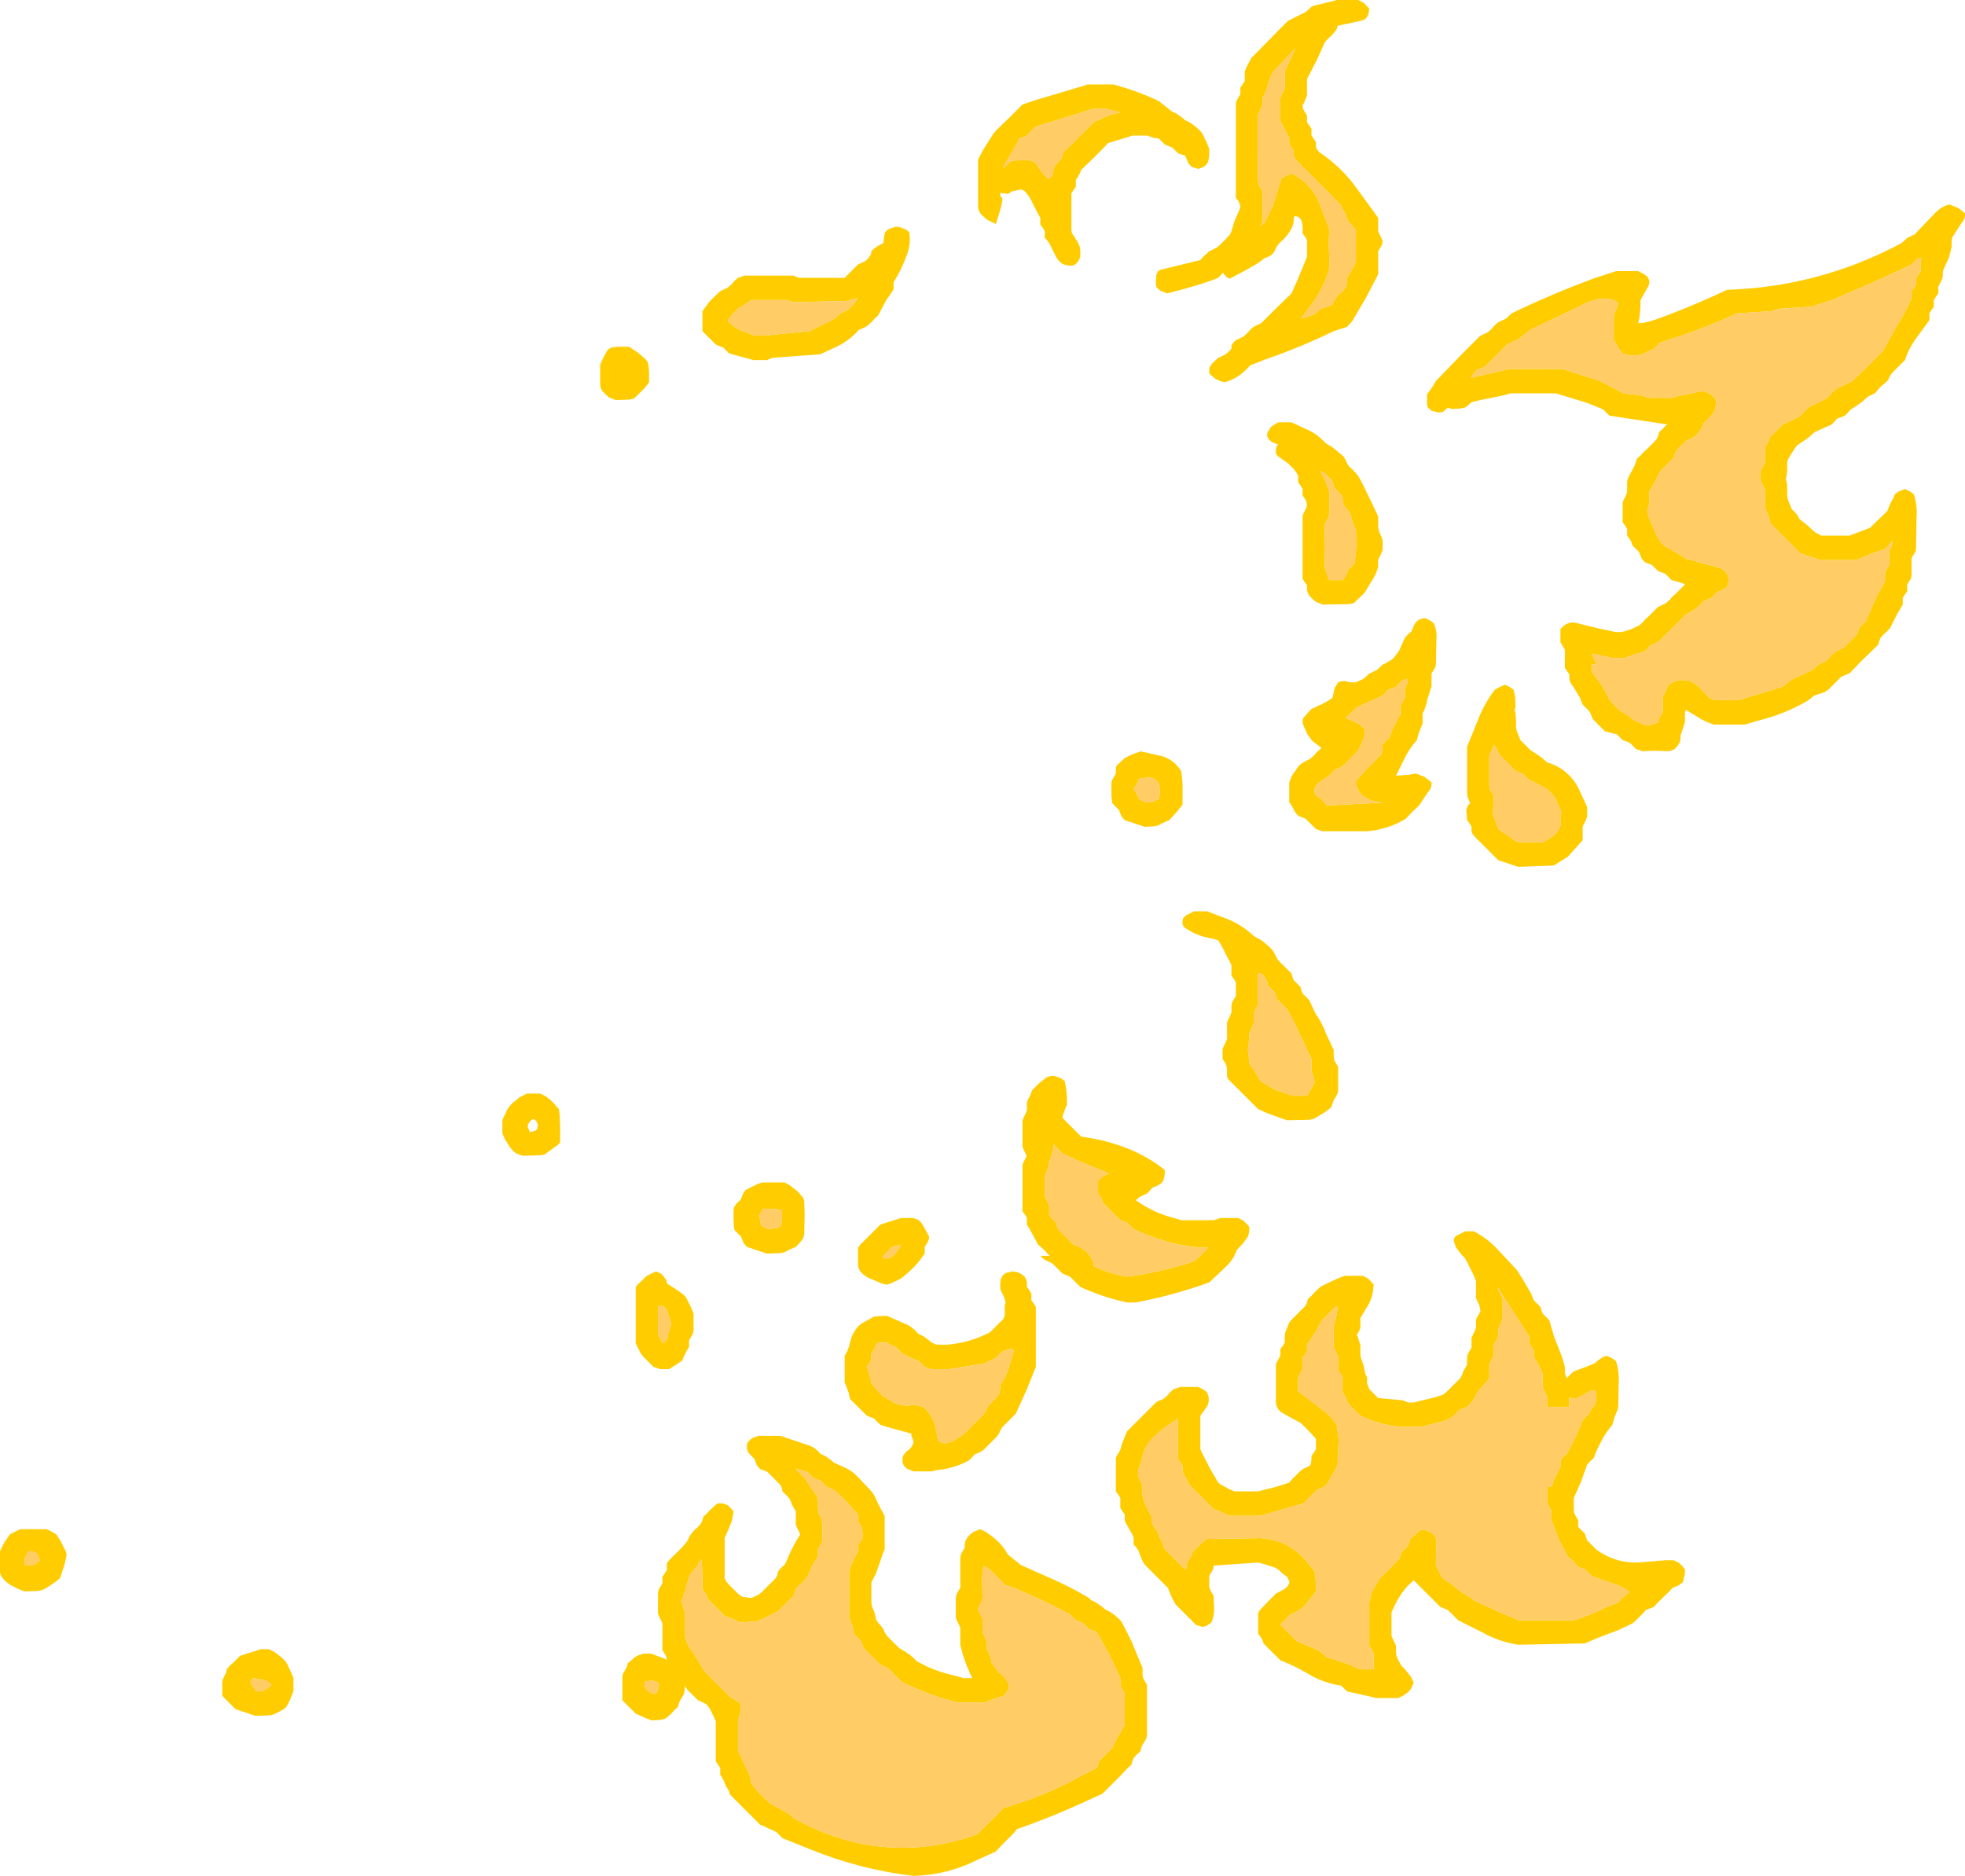 <?xml version="1.0" encoding="UTF-8" standalone="no"?>
<svg xmlns:ffdec="https://www.free-decompiler.com/flash" xmlns:xlink="http://www.w3.org/1999/xlink" ffdec:objectType="shape" height="211.0px" width="221.0px" xmlns="http://www.w3.org/2000/svg">
  <g transform="matrix(1.0, 0.0, 0.0, 1.0, 155.25, 122.75)">
    <path d="M65.0 -99.35 L65.75 -98.75 Q65.8 -98.1 65.35 -97.65 L64.35 -96.1 64.25 -95.75 64.25 -95.4 64.25 -95.0 63.95 -93.8 63.3 -92.35 63.25 -92.0 63.25 -91.65 63.15 -91.3 62.75 -90.5 62.75 -90.15 62.75 -89.75 62.5 -89.4 62.25 -89.0 62.25 -88.65 62.25 -88.25 62.0 -87.9 61.75 -87.5 61.75 -87.15 61.75 -86.75 60.15 -84.55 Q59.4 -83.5 59.0 -82.25 L58.25 -81.5 57.5 -80.75 57.25 -80.35 57.1 -80.0 56.8 -79.7 56.25 -79.25 55.95 -78.9 55.6 -78.5 54.85 -78.15 54.05 -77.45 52.85 -76.65 52.5 -76.25 52.25 -76.0 52.0 -75.9 51.35 -75.65 51.0 -75.25 50.75 -75.0 49.85 -74.6 48.85 -74.15 48.05 -73.45 46.85 -72.65 46.3 -71.85 45.85 -71.1 45.75 -70.75 45.75 -70.4 45.75 -70.0 45.7 -69.25 45.6 -68.9 45.7 -68.5 45.75 -68.15 45.75 -67.4 45.75 -67.0 45.8 -66.65 45.95 -66.25 46.1 -65.9 46.25 -65.5 46.6 -65.15 46.95 -64.75 47.1 -64.4 48.1 -63.6 48.85 -62.9 49.6 -62.5 52.75 -62.5 54.2 -63.05 55.1 -63.4 55.85 -64.15 57.0 -65.25 57.3 -66.0 57.7 -66.75 57.85 -67.15 58.25 -67.45 59.0 -67.75 59.6 -67.45 60.0 -67.15 Q60.4 -65.9 60.3 -64.5 L60.25 -61.5 60.25 -61.15 60.2 -60.75 60.0 -60.4 59.75 -60.0 59.75 -59.65 59.75 -59.25 59.75 -58.5 59.75 -58.15 59.7 -57.75 59.5 -57.4 59.25 -57.0 59.25 -56.65 59.25 -56.25 59.0 -55.9 58.75 -55.5 58.75 -55.15 58.75 -54.75 58.1 -53.65 57.35 -52.15 57.0 -51.75 56.6 -51.4 56.25 -51.0 56.1 -50.65 56.0 -50.25 54.1 -48.4 52.75 -47.0 52.5 -46.9 51.85 -46.65 51.1 -45.9 50.35 -45.15 49.95 -44.9 49.5 -44.75 48.75 -44.5 48.35 -44.15 48.0 -43.9 Q45.4 -42.4 42.5 -41.7 L41.0 -41.25 37.5 -41.25 Q36.4 -41.6 35.45 -42.25 L34.35 -42.9 34.25 -42.6 34.25 -42.25 34.25 -41.9 34.25 -41.5 34.0 -40.75 33.75 -40.0 33.75 -39.65 33.7 -39.3 33.45 -38.9 33.1 -38.5 32.5 -38.25 31.0 -38.3 30.5 -38.3 29.5 -38.25 28.75 -38.5 28.35 -38.9 28.1 -39.15 27.95 -39.25 27.25 -39.5 26.85 -39.9 26.6 -40.15 26.0 -40.3 25.25 -40.5 24.85 -40.9 24.5 -41.25 24.1 -41.65 Q23.9 -41.8 23.8 -42.05 L23.7 -42.35 23.5 -42.75 23.1 -43.15 22.75 -43.5 22.45 -44.25 21.8 -45.35 21.5 -45.75 21.3 -46.15 21.25 -46.5 21.25 -46.9 21.0 -47.25 20.75 -47.65 20.75 -48.4 20.75 -49.5 20.75 -49.65 20.7 -49.75 20.25 -50.5 20.25 -50.9 20.25 -51.25 20.25 -51.65 20.25 -52.0 20.6 -52.35 21.0 -52.6 21.5 -52.75 21.95 -52.7 24.6 -52.05 26.5 -51.65 27.0 -51.65 27.5 -51.75 28.25 -52.0 29.1 -52.4 29.5 -52.75 29.85 -53.15 30.25 -53.5 31.0 -54.25 31.25 -54.5 31.5 -54.6 32.1 -54.9 32.5 -55.25 32.85 -55.65 33.25 -56.0 34.0 -56.75 34.25 -57.0 34.1 -57.1 33.5 -57.3 32.75 -57.5 32.35 -57.9 32.1 -58.15 31.95 -58.25 31.25 -58.5 30.85 -58.9 30.6 -59.15 30.45 -59.25 29.75 -59.5 29.4 -59.9 29.25 -60.25 29.1 -60.65 28.75 -61.0 28.35 -61.4 28.25 -61.75 28.05 -62.1 27.75 -62.5 27.75 -62.9 27.75 -63.25 27.55 -63.6 27.25 -64.0 27.25 -64.4 27.25 -64.75 27.25 -65.15 27.25 -65.5 27.25 -65.9 27.25 -66.25 27.4 -66.6 27.6 -67.0 27.75 -67.4 27.75 -67.75 27.75 -68.15 27.75 -68.5 27.8 -68.85 28.0 -69.25 28.2 -69.65 28.6 -70.4 28.85 -71.15 29.25 -71.5 29.6 -71.9 30.0 -72.25 30.75 -73.0 31.1 -73.4 31.25 -73.75 31.35 -74.15 31.75 -74.5 32.1 -74.9 32.3 -75.0 25.75 -76.0 25.35 -76.4 25.1 -76.65 24.95 -76.75 23.2 -77.45 19.75 -78.5 14.6 -78.5 13.95 -78.3 11.0 -77.7 10.25 -77.5 9.85 -77.15 9.5 -76.9 9.0 -76.8 8.0 -76.75 7.6 -76.9 7.0 -76.4 6.5 -76.35 5.75 -76.55 5.35 -76.9 5.25 -77.25 5.25 -77.65 5.25 -78.0 5.25 -78.4 5.5 -78.75 5.8 -79.15 6.25 -79.9 9.1 -82.85 11.25 -85.0 11.5 -85.1 12.1 -85.4 12.5 -85.75 12.85 -86.15 13.25 -86.5 14.1 -86.9 14.5 -87.25 14.75 -87.5 Q19.3 -89.7 24.05 -91.45 L26.5 -92.25 29.0 -92.25 29.6 -91.95 30.0 -91.65 Q30.45 -91.1 30.1 -90.5 L29.25 -89.0 29.25 -88.25 29.15 -87.15 29.0 -86.4 Q29.7 -86.3 32.3 -87.3 35.7 -88.6 39.0 -90.15 49.45 -90.5 58.6 -95.4 L59.0 -95.75 59.25 -96.0 59.5 -96.1 60.1 -96.4 62.3 -98.7 Q63.1 -99.55 64.0 -99.75 L65.0 -99.35 M60.85 -93.65 L60.9 -93.7 60.35 -93.65 60.0 -93.25 59.75 -93.0 Q55.35 -90.9 50.9 -89.05 L48.5 -88.25 44.6 -88.0 44.0 -87.75 40.1 -87.5 Q36.25 -85.7 32.15 -84.45 L31.35 -84.15 31.0 -83.75 30.75 -83.5 30.5 -83.4 29.85 -83.1 29.5 -82.9 29.0 -82.8 28.0 -82.75 27.25 -83.0 26.9 -83.4 26.7 -83.75 26.25 -84.5 26.25 -85.25 26.25 -86.4 26.25 -87.15 26.3 -87.45 26.5 -87.9 26.75 -88.65 Q25.25 -89.85 22.3 -88.25 L16.85 -85.65 15.55 -84.6 14.25 -84.0 13.05 -82.8 11.75 -81.5 11.5 -81.4 10.85 -81.15 10.5 -80.75 10.25 -80.35 10.2 -80.25 14.5 -81.25 20.5 -81.25 21.1 -81.05 24.6 -79.95 27.1 -78.65 27.35 -78.5 29.5 -78.25 30.1 -78.0 32.75 -78.0 33.5 -78.2 35.2 -78.55 36.0 -78.75 36.45 -78.7 37.1 -78.45 37.45 -78.1 37.75 -77.75 37.75 -77.4 37.7 -77.0 37.6 -76.65 37.45 -76.3 37.1 -75.9 36.75 -75.5 36.35 -75.15 36.2 -74.75 36.0 -74.4 35.7 -74.0 35.35 -73.65 34.95 -73.4 34.35 -73.15 34.0 -72.75 33.6 -72.4 33.25 -72.0 33.1 -71.65 33.0 -71.25 32.6 -70.9 32.25 -70.5 31.85 -70.15 31.5 -69.75 31.25 -69.35 31.1 -69.0 30.9 -68.6 30.7 -68.25 30.5 -67.9 30.25 -67.5 30.25 -67.15 30.25 -66.75 30.25 -66.4 30.25 -66.0 30.1 -65.65 30.0 -65.25 30.1 -64.9 Q30.15 -64.5 30.35 -64.2 L30.85 -63.05 Q31.15 -62.2 31.75 -61.5 L32.0 -61.3 32.6 -61.0 33.0 -60.75 34.1 -60.1 34.35 -59.9 35.0 -59.75 38.05 -58.9 Q38.85 -58.65 39.1 -57.9 L39.15 -57.5 39.1 -57.15 39.0 -56.75 38.7 -56.55 38.5 -56.4 37.85 -56.15 37.5 -55.75 37.25 -55.5 37.0 -55.4 36.35 -55.15 36.0 -54.75 35.6 -54.4 35.1 -54.05 Q34.75 -53.8 34.35 -53.65 L34.0 -53.25 33.25 -52.5 32.1 -51.4 31.35 -50.65 30.95 -50.4 30.35 -50.15 30.0 -49.75 29.75 -49.5 29.5 -49.4 29.0 -49.25 28.1 -49.0 27.5 -48.75 26.0 -48.75 25.2 -48.95 23.75 -49.25 23.9 -48.9 24.25 -48.15 24.35 -48.0 23.75 -48.0 23.75 -47.65 23.75 -47.25 25.0 -45.5 25.85 -43.9 26.25 -43.5 26.6 -43.15 26.85 -42.9 27.0 -42.8 28.1 -42.1 28.5 -41.75 29.1 -41.5 29.8 -41.15 30.0 -41.15 30.5 -41.25 31.25 -41.5 31.3 -41.85 31.5 -42.25 31.75 -42.65 31.75 -43.0 31.75 -43.4 31.75 -43.75 31.75 -44.15 31.8 -44.45 32.05 -44.9 32.35 -45.65 32.75 -45.95 33.5 -46.25 34.5 -46.25 Q35.4 -46.0 36.0 -45.3 L37.0 -44.25 37.6 -44.0 40.25 -44.0 45.25 -45.5 Q46.0 -46.25 46.95 -46.65 L48.6 -47.4 49.0 -47.75 49.25 -48.0 49.5 -48.1 50.1 -48.4 50.5 -48.75 50.85 -49.15 51.25 -49.5 52.1 -49.9 52.85 -50.65 53.6 -51.4 53.75 -51.75 53.85 -52.15 54.25 -52.5 54.6 -52.9 55.6 -55.2 56.75 -57.4 56.75 -57.75 56.75 -58.15 56.8 -58.45 57.05 -58.9 57.25 -59.25 57.25 -59.65 57.25 -60.0 57.25 -60.4 57.25 -60.75 57.4 -61.1 57.55 -61.5 57.6 -61.9 57.35 -61.65 57.0 -61.25 56.75 -61.0 55.45 -60.55 53.5 -59.75 49.5 -59.75 48.0 -60.25 47.25 -60.5 45.35 -62.4 43.85 -63.9 43.7 -64.6 43.35 -65.4 43.25 -65.75 43.25 -66.15 43.25 -66.5 43.25 -67.25 43.25 -67.65 43.1 -68.0 42.9 -68.4 42.75 -68.75 42.75 -69.15 42.75 -69.5 42.8 -69.85 43.0 -70.25 43.25 -70.65 43.25 -71.0 43.25 -71.4 43.25 -71.75 43.25 -72.15 43.3 -72.45 43.55 -72.9 43.85 -73.65 44.25 -74.0 44.6 -74.4 45.25 -75.0 46.1 -75.4 47.1 -75.9 47.5 -76.25 47.85 -76.65 48.25 -77.0 49.5 -77.6 50.1 -77.9 50.5 -78.25 50.85 -78.65 51.25 -79.0 52.5 -79.6 53.1 -79.9 55.0 -81.75 56.5 -83.25 58.1 -86.15 Q59.1 -87.65 59.75 -89.25 L59.75 -89.65 59.75 -90.0 60.05 -90.4 60.25 -90.75 60.25 -91.15 60.25 -91.5 60.55 -91.9 60.75 -92.25 60.75 -92.65 60.75 -93.0 60.75 -93.35 60.85 -93.65 M0.2 -95.25 L0.0 -94.9 -0.25 -94.5 -0.25 -93.75 -0.25 -92.65 -0.25 -91.9 -1.6 -89.3 -3.15 -86.65 -3.5 -86.25 -3.75 -86.0 -4.0 -85.9 -4.5 -85.75 -5.25 -85.5 Q-8.95 -83.7 -13.0 -82.3 L-14.65 -81.65 Q-15.2 -81.0 -15.9 -80.5 -16.65 -80.0 -17.5 -79.75 -18.15 -79.9 -18.65 -80.2 L-19.25 -80.75 -19.25 -81.15 -19.2 -81.45 -18.9 -81.9 -18.5 -82.25 -18.25 -82.5 -18.0 -82.6 -17.4 -82.9 -17.0 -83.25 -16.75 -83.55 -16.75 -83.9 -16.5 -84.25 -16.25 -84.5 -16.0 -84.6 -15.4 -84.9 -15.0 -85.25 -14.65 -85.65 -14.25 -86.0 -13.4 -86.4 -11.9 -87.9 -10.0 -89.75 -9.3 -91.3 -8.4 -93.5 -8.25 -93.9 -8.25 -94.25 -8.25 -94.65 -8.25 -95.4 -8.25 -95.75 -8.45 -96.1 -8.75 -96.5 -8.75 -96.9 -8.75 -97.25 -8.8 -97.6 -8.9 -98.0 -9.2 -98.35 -9.6 -98.45 -9.75 -98.25 Q-9.7 -97.6 -10.0 -97.05 -10.4 -96.25 -11.15 -95.6 L-11.5 -95.25 -11.75 -94.85 -11.9 -94.5 -12.15 -94.15 -12.55 -93.9 -13.15 -93.65 Q-13.3 -93.3 -16.95 -91.4 L-17.25 -91.55 -17.6 -91.9 -17.7 -92.1 -18.0 -91.75 -18.25 -91.5 -19.15 -91.15 Q-21.5 -90.35 -24.0 -89.75 L-24.75 -90.05 -25.15 -90.4 -25.25 -90.75 -25.25 -91.15 -25.2 -91.85 -25.0 -92.25 -24.75 -92.4 -20.25 -93.5 -19.9 -93.9 -19.5 -94.25 -19.25 -94.5 -19.0 -94.6 -18.4 -94.9 -18.0 -95.25 -17.25 -96.0 -16.9 -96.4 -16.75 -96.75 -16.4 -97.9 -15.75 -99.4 -15.8 -99.75 -15.95 -100.1 -16.25 -100.5 -16.25 -103.5 -16.25 -106.15 -16.25 -110.25 -16.25 -111.0 -16.2 -111.35 -16.0 -111.75 -15.75 -112.15 -15.75 -112.5 -15.75 -112.9 -15.5 -113.25 -15.25 -113.65 -15.25 -114.0 -15.25 -114.4 -15.25 -114.75 -15.1 -115.1 -14.9 -115.5 -14.5 -116.25 -13.75 -117.0 -11.15 -119.65 -10.4 -120.4 -10.0 -120.6 -9.0 -121.1 -8.4 -121.4 -8.0 -121.75 -7.75 -122.0 -7.5 -122.1 -5.05 -122.7 -5.0 -122.75 -2.5 -122.75 -1.9 -122.45 -1.55 -122.1 -1.25 -121.75 -1.3 -121.4 -1.4 -121.0 -1.65 -120.65 Q-1.85 -120.5 -2.05 -120.45 L-4.8 -119.85 -4.9 -119.5 -5.15 -119.15 -5.5 -118.75 -5.9 -118.4 -6.25 -118.0 -7.1 -116.1 -8.05 -114.25 -8.25 -113.9 -8.25 -113.5 -8.25 -113.15 -8.25 -112.4 -8.25 -112.0 -8.4 -111.65 -8.55 -111.25 -8.75 -110.9 -8.7 -110.5 -8.5 -110.15 -8.25 -109.75 -8.25 -109.4 -8.25 -109.0 -8.0 -108.65 -7.75 -108.25 -7.75 -107.9 -7.75 -107.5 -7.5 -107.15 -7.25 -106.75 -7.25 -106.4 -7.2 -106.05 -6.9 -105.65 Q-4.4 -104.0 -2.65 -101.55 L-0.25 -98.25 -0.25 -97.9 -0.25 -97.5 -0.25 -97.15 -0.25 -96.75 -0.1 -96.4 0.1 -96.0 0.25 -95.65 0.2 -95.25 M0.25 -62.0 L0.25 -61.65 0.25 -61.25 0.25 -60.9 0.1 -60.5 -0.1 -60.1 -0.25 -59.75 -0.25 -59.4 -0.25 -59.0 Q-0.4 -58.4 -0.7 -57.85 L-1.8 -56.05 -3.0 -54.9 -3.5 -54.8 -6.5 -54.75 -7.25 -55.05 -7.65 -55.4 -8.0 -55.75 -8.2 -56.15 -8.25 -56.5 -8.25 -56.9 -8.5 -57.25 -8.75 -57.65 -8.75 -59.5 -8.75 -61.75 -8.75 -64.75 -8.6 -65.1 -8.4 -65.5 -8.25 -65.9 -8.3 -66.25 -8.45 -66.6 -8.75 -67.0 -8.75 -67.4 -8.75 -67.75 -8.95 -68.1 -9.25 -68.5 -9.25 -68.9 -9.25 -69.25 -9.45 -69.6 -9.75 -70.0 -10.15 -70.4 -10.4 -70.65 -10.55 -70.75 -11.55 -71.45 -11.75 -71.75 -11.75 -72.15 -11.7 -72.5 -11.5 -72.75 -12.25 -73.05 -12.6 -73.4 -12.75 -73.75 -12.7 -74.1 -12.3 -74.75 -11.55 -75.2 -11.5 -75.25 -10.0 -75.25 -8.4 -74.5 Q-7.3 -74.05 -6.5 -73.25 L-6.15 -72.9 -5.4 -72.45 -4.55 -71.75 -4.15 -71.4 -3.9 -71.0 -3.75 -70.65 -3.5 -70.25 Q-2.55 -69.5 -2.05 -68.4 L-0.95 -66.15 -0.25 -64.65 -0.25 -64.25 -0.25 -63.9 -0.25 -63.5 -0.2 -63.15 -0.05 -62.75 0.1 -62.4 0.25 -62.0 M5.0 -53.2 L5.0 -53.25 5.6 -52.95 6.0 -52.65 Q6.4 -51.8 6.3 -50.75 L6.25 -48.15 6.2 -47.75 6.0 -47.4 5.75 -47.0 5.75 -46.65 5.75 -46.25 5.75 -45.5 5.6 -45.15 5.5 -44.75 5.25 -44.0 5.2 -43.65 4.95 -42.9 4.75 -42.5 4.75 -42.15 4.75 -41.75 4.75 -41.4 4.6 -41.0 4.3 -40.25 4.1 -39.5 Q3.2 -38.5 2.65 -37.3 L1.75 -35.5 3.2 -35.6 4.0 -35.75 5.0 -35.35 5.75 -34.75 Q5.8 -34.1 5.35 -33.65 L4.35 -32.15 3.5 -31.35 2.85 -30.65 Q0.85 -29.45 -1.5 -29.25 L-6.5 -29.25 -7.25 -29.5 -7.65 -29.9 -8.0 -30.25 -8.4 -30.65 -9.25 -31.0 -9.6 -31.4 -9.95 -32.1 -10.25 -32.5 -10.25 -33.25 -10.25 -34.4 -10.25 -34.75 -9.95 -35.5 -9.15 -36.65 -8.75 -36.95 -7.9 -37.4 -7.5 -37.75 -7.15 -38.15 -6.75 -38.5 -6.65 -38.65 -7.65 -39.4 -8.2 -40.15 -8.7 -41.25 -8.75 -41.65 -8.7 -41.95 -8.0 -42.75 -7.75 -43.0 -6.9 -43.4 Q-6.1 -43.75 -5.4 -44.25 L-5.3 -44.65 -5.15 -45.35 -4.75 -46.0 -4.5 -46.1 -4.05 -46.15 -3.4 -46.0 -2.75 -46.0 -1.9 -46.4 -1.5 -46.75 -1.25 -47.0 -1.0 -47.1 -0.4 -47.4 0.0 -47.75 0.25 -48.0 0.5 -48.1 1.1 -48.45 Q1.3 -48.55 1.5 -48.75 L2.1 -49.55 2.75 -51.0 3.1 -51.4 3.5 -51.75 3.8 -52.45 Q4.2 -53.2 5.0 -53.2 M23.25 -31.65 L23.25 -31.25 23.25 -30.9 23.1 -30.5 22.9 -30.1 22.75 -29.75 22.75 -29.4 22.75 -29.0 22.75 -28.25 21.1 -26.4 19.5 -25.4 15.5 -25.25 14.0 -25.75 13.25 -26.0 11.75 -27.5 10.6 -28.65 10.3 -29.05 10.25 -29.4 10.25 -29.75 10.05 -30.1 9.75 -30.5 9.7 -31.25 Q9.55 -31.95 10.1 -32.4 L9.95 -32.75 9.8 -33.15 9.75 -33.5 9.75 -35.75 9.75 -38.75 11.25 -42.45 Q11.9 -43.9 12.85 -45.15 L13.25 -45.4 13.95 -45.7 14.0 -45.75 14.6 -45.45 15.0 -45.15 15.15 -44.35 15.2 -43.25 15.1 -42.9 15.2 -42.5 15.25 -41.75 15.25 -41.0 15.3 -40.65 15.45 -40.25 15.75 -39.5 16.1 -39.15 16.5 -38.75 16.85 -38.4 18.05 -37.6 18.75 -37.0 Q21.0 -36.35 22.2 -34.25 L23.25 -32.0 23.25 -31.65 M20.25 -30.65 L20.35 -31.4 19.85 -32.6 19.5 -33.25 19.1 -33.65 18.75 -34.0 17.45 -34.7 16.75 -35.0 16.35 -35.4 16.1 -35.65 15.95 -35.75 15.25 -36.0 14.1 -37.15 13.35 -37.9 13.05 -38.6 12.8 -38.95 12.75 -38.9 12.6 -38.5 12.4 -38.1 12.25 -37.75 12.25 -35.9 12.25 -34.4 12.3 -34.0 12.5 -33.65 12.75 -33.25 12.75 -32.5 12.7 -31.75 12.6 -31.4 Q12.65 -31.0 12.85 -30.7 L13.25 -29.5 14.6 -28.6 15.0 -28.25 15.6 -28.0 18.25 -28.0 19.5 -28.75 19.85 -29.15 20.1 -29.5 20.25 -29.9 20.25 -30.65 M0.5 -44.75 L0.25 -44.5 -1.65 -43.65 -2.75 -43.15 -3.05 -42.8 -3.9 -42.0 -2.45 -41.35 -1.75 -40.75 Q-1.7 -40.15 -1.9 -39.65 L-2.4 -38.5 -2.65 -38.15 -3.4 -37.4 -4.15 -36.65 -4.55 -36.4 -5.15 -36.15 -5.5 -35.75 -5.75 -35.5 -6.0 -35.35 -6.95 -34.7 -7.25 -34.4 -7.4 -34.0 -7.4 -33.65 -7.25 -33.25 -6.65 -32.9 -6.35 -32.5 -6.0 -32.15 0.75 -32.5 Q-0.95 -32.35 -2.15 -33.4 L-2.45 -33.8 -2.75 -34.5 -2.75 -34.9 -1.4 -36.4 0.1 -37.9 0.2 -38.25 0.25 -38.65 0.25 -39.0 0.6 -39.4 1.0 -39.75 1.45 -40.95 2.05 -42.05 2.25 -42.4 2.25 -42.75 2.25 -43.15 2.3 -43.45 2.55 -43.9 2.75 -44.25 2.75 -44.65 2.75 -45.0 2.8 -45.35 3.1 -46.15 3.0 -46.4 2.35 -46.15 2.0 -45.75 1.75 -45.5 1.5 -45.4 0.85 -45.15 0.5 -44.75 M9.5 15.75 L10.5 15.75 Q12.0 16.5 13.2 17.8 L15.35 20.1 16.05 21.2 16.95 22.75 17.25 23.5 17.6 23.85 18.0 24.25 18.1 24.6 18.25 25.0 18.6 25.35 19.0 25.75 19.55 27.65 20.4 29.8 20.75 31.0 20.75 31.35 20.75 31.75 20.9 32.1 21.0 32.3 21.0 32.25 21.35 31.85 21.75 31.5 23.25 30.95 24.1 30.6 24.5 30.25 25.0 29.9 25.5 29.75 26.1 30.05 26.5 30.35 Q26.9 31.6 26.8 33.0 L26.75 35.6 26.6 36.0 26.3 36.75 26.1 37.5 Q25.35 38.35 24.85 39.35 24.35 40.25 24.0 41.25 L23.6 41.6 23.25 42.0 22.55 43.95 21.75 45.75 21.75 46.1 21.75 46.35 21.75 46.75 21.75 47.1 21.8 47.45 22.0 47.85 22.25 48.25 22.25 48.6 22.25 49.0 22.6 49.35 23.0 49.75 23.1 50.1 23.25 50.5 23.6 50.85 24.0 51.25 24.35 51.6 Q26.5 53.1 29.0 53.0 L32.0 52.75 33.0 52.75 33.6 53.05 33.95 53.4 34.25 53.75 34.25 54.1 34.2 54.5 34.1 54.85 34.0 55.25 33.7 55.45 33.5 55.6 32.85 55.85 32.5 56.25 31.35 57.35 30.75 58.0 30.5 58.1 29.85 58.35 29.5 58.75 28.75 59.5 28.35 59.85 26.65 60.65 Q24.8 61.3 23.0 62.1 L15.5 62.25 Q13.3 61.9 11.45 60.85 L8.75 59.5 8.35 59.1 8.0 58.75 7.6 58.35 6.75 58.0 6.35 57.6 4.5 55.75 3.75 55.0 3.05 55.65 Q2.15 56.65 1.6 57.85 L1.25 58.6 1.25 59.0 1.25 59.75 1.25 60.85 1.25 61.25 1.4 61.6 1.6 62.0 1.75 62.35 1.75 62.75 1.75 63.1 1.8 63.45 1.95 63.85 2.35 64.6 2.75 65.0 3.4 65.8 3.75 66.5 3.6 66.85 3.45 67.2 3.1 67.6 2.6 67.95 2.0 68.25 -0.5 68.25 -1.25 68.05 -3.75 67.5 -4.15 67.1 -4.4 66.85 Q-6.45 66.55 -8.25 65.45 -9.7 64.6 -11.25 64.0 L-11.65 63.6 -12.4 62.85 -13.15 62.1 -13.25 61.75 -13.45 61.4 -13.75 61.0 -13.75 60.6 -13.75 59.85 -13.75 58.75 -13.6 58.4 -12.5 57.25 -11.75 56.5 -10.9 56.05 -10.5 55.75 -10.25 55.35 Q-10.2 55.2 -10.3 55.0 L-10.5 54.6 -11.0 54.25 -11.4 53.85 -11.8 53.6 Q-12.75 53.25 -13.75 53.0 L-18.75 53.35 -18.8 53.7 -19.0 54.1 -19.25 54.5 -19.25 54.85 -19.25 55.25 -19.25 55.6 -19.2 55.95 -19.0 56.35 -18.75 56.75 -18.75 57.1 -18.7 58.25 Q-18.7 59.0 -19.0 59.75 L-19.3 59.95 -19.5 60.1 -20.0 60.25 -20.75 60.0 -21.15 59.6 -22.25 58.5 -23.0 57.75 -23.25 57.35 -23.6 56.6 -23.9 55.85 -24.25 55.5 -25.75 54.0 -26.5 53.25 -26.75 52.85 -27.05 52.1 Q-27.25 51.4 -27.75 51.0 L-27.75 50.6 -27.75 50.25 -27.9 49.85 -28.3 49.15 -28.75 48.35 -28.75 48.0 -28.75 47.6 -29.0 47.25 -29.25 46.85 -29.25 46.5 -29.25 46.1 -29.25 45.75 -29.45 45.4 -29.75 45.0 -29.75 44.6 -29.75 43.1 -29.75 41.25 -29.6 40.9 Q-29.2 40.4 -29.1 39.75 L-28.5 38.25 -27.75 37.5 -25.5 35.25 -25.25 35.0 -25.0 34.85 -24.4 34.6 -24.0 34.25 -23.65 33.85 -23.25 33.5 -22.5 33.25 -20.5 33.25 -19.9 33.55 -19.5 33.85 -19.35 34.25 Q-19.2 34.9 -19.5 35.45 L-20.25 36.5 -20.25 36.85 -20.25 38.35 -20.25 40.25 -20.1 40.6 -19.15 42.45 -18.25 44.0 -18.0 44.2 -17.0 44.75 -16.4 45.0 -13.75 45.0 -13.0 44.8 Q-11.6 44.5 -10.25 44.0 L-9.9 43.6 -9.15 42.85 -8.75 42.5 -7.9 42.1 -7.8 41.75 -7.75 41.35 -7.75 41.0 -7.45 40.6 -7.25 40.25 -7.25 39.85 -7.25 39.5 -7.25 39.1 -7.55 38.75 -8.25 38.0 -8.9 37.35 -9.05 37.25 -10.0 36.75 -11.15 36.1 -11.5 35.75 -11.7 35.35 -11.75 35.0 -11.75 34.6 -11.75 32.75 -11.75 30.85 -11.7 30.55 -11.45 30.1 -11.25 29.75 -11.25 29.35 -11.25 29.0 -10.95 28.6 -10.75 28.25 -10.75 27.85 -10.75 27.5 -10.7 27.15 -10.55 26.75 -10.25 26.0 -9.9 25.6 -9.15 24.85 -8.4 24.1 -8.25 23.75 -8.15 23.35 -7.75 23.0 -7.4 22.6 -6.75 22.0 -6.5 21.85 -4.9 21.1 Q-4.35 20.85 -4.0 20.75 L-2.0 20.75 -1.4 21.05 -1.05 21.4 -0.75 21.75 -0.8 22.1 Q-0.85 23.1 -1.35 24.0 L-2.25 25.5 -2.25 25.85 -2.25 26.25 -2.25 26.6 -2.4 27.0 -2.65 27.35 -2.5 27.75 -2.4 28.1 -2.25 28.5 -2.25 28.85 -2.25 29.25 -2.25 29.6 -2.2 29.95 -1.9 30.8 -1.75 31.5 -1.7 31.8 -1.5 32.15 -1.5 32.85 -1.4 33.1 -1.25 33.5 -0.9 33.85 -0.5 34.25 -0.25 34.5 2.5 34.75 3.1 35.0 3.75 35.0 6.2 34.4 7.1 34.1 7.5 33.75 8.25 33.0 9.0 32.25 9.2 31.85 9.3 31.55 9.55 31.1 9.75 30.75 9.75 30.35 9.75 30.0 9.8 29.65 10.0 29.25 10.25 28.85 10.25 28.5 10.25 28.1 10.25 27.75 10.4 27.4 10.6 27.0 10.75 26.6 10.75 26.25 10.75 25.85 10.8 25.55 11.05 25.1 11.25 24.75 11.2 24.35 11.1 24.0 10.9 23.6 10.75 23.25 10.75 22.85 10.75 22.5 10.75 22.1 10.75 21.35 10.45 20.6 9.85 19.4 9.5 18.75 9.1 18.35 8.5 17.55 8.25 16.85 8.3 16.55 Q8.4 16.3 8.65 16.2 L9.45 15.8 9.5 15.75 M13.75 24.35 L13.75 25.1 13.75 25.5 13.6 25.85 13.45 26.25 13.3 26.65 13.25 27.0 13.25 27.35 13.2 27.7 13.0 28.1 12.75 28.5 12.75 28.85 12.75 29.25 12.75 29.6 12.6 30.0 12.4 30.4 12.25 30.75 12.25 31.1 12.25 31.5 12.25 31.85 12.25 32.25 12.0 32.6 11.7 32.95 11.0 33.75 10.75 34.15 10.6 34.5 10.35 34.85 10.0 35.25 9.75 35.5 9.5 35.6 8.85 35.85 Q8.1 36.85 6.95 37.15 L4.5 37.75 2.5 37.75 Q0.35 37.6 -1.55 36.8 L-2.25 36.5 -2.65 36.1 -3.0 35.75 -3.4 35.35 -3.7 34.95 -3.8 34.65 -4.0 34.25 -4.25 33.85 -4.25 33.5 -4.25 33.1 -4.25 32.85 -4.25 32.75 -4.25 32.5 -4.25 32.1 -4.5 31.75 -4.75 31.35 -4.75 31.0 -4.75 30.6 -4.75 30.25 -4.75 29.85 -4.9 29.5 -5.1 29.1 -5.25 28.75 -5.25 28.0 -5.25 27.25 -5.25 26.5 -4.95 25.25 -4.8 24.35 Q-4.85 24.05 -5.15 24.35 L-5.9 25.1 -6.65 25.85 -7.25 27.0 -8.25 28.5 -8.25 28.85 -8.25 29.25 -8.5 29.6 -8.75 30.0 -8.75 30.35 -8.75 30.75 -8.75 31.1 -8.9 31.5 -9.1 31.9 -9.25 32.25 -9.25 32.6 -9.25 33.0 -9.25 33.35 -9.25 33.75 -6.15 36.1 Q-5.35 36.75 -4.9 37.6 L-4.7 39.1 -4.75 41.0 -4.75 41.35 Q-4.75 42.0 -5.1 42.6 L-5.9 44.0 -6.15 44.35 -6.55 44.6 -7.15 44.85 -7.9 45.6 -8.65 46.35 -13.5 47.75 -17.0 47.75 -18.05 47.25 -18.75 47.0 -20.25 45.5 -21.4 44.35 -21.8 43.65 -22.25 42.85 -22.25 42.5 -22.25 42.1 -22.5 41.75 -22.75 41.35 -22.75 39.5 -22.75 37.6 -22.75 36.85 Q-24.3 37.7 -25.6 39.0 -26.5 39.9 -26.75 41.0 -26.75 41.35 -26.9 41.7 L-27.2 42.5 -27.25 42.85 -27.25 43.25 -27.1 43.6 -26.9 44.0 -26.75 44.35 -26.75 44.75 -26.75 45.1 -26.75 45.5 -26.55 46.25 -26.0 47.35 -25.75 47.75 -25.75 48.1 -25.75 48.5 -25.05 49.6 -24.4 51.1 -24.25 51.5 -23.15 52.6 -22.0 53.75 -21.85 53.7 -21.75 53.35 -21.75 53.0 -21.45 52.6 -21.25 52.25 -21.15 51.85 -20.4 51.1 -19.75 50.5 -19.5 50.35 -13.5 50.25 Q-10.1 50.45 -8.0 53.25 L-7.4 54.0 -7.3 54.75 -7.25 55.5 -7.25 56.25 -8.45 57.8 Q-9.15 58.5 -10.15 58.85 L-10.5 59.25 -10.9 59.6 -11.25 60.0 -10.5 60.75 -9.4 61.85 -7.5 62.65 Q-6.7 62.95 -6.15 63.6 L-3.4 64.5 -2.4 65.0 -0.75 65.0 -0.75 64.6 -0.75 64.25 -0.75 63.85 -0.75 63.5 -0.8 63.15 -1.0 62.75 -1.25 62.35 -1.25 60.5 -1.25 58.25 -1.25 57.5 -0.95 56.25 -0.3 55.2 -0.15 54.85 1.0 53.75 2.1 52.6 2.25 52.25 2.35 51.85 2.75 51.5 3.1 51.1 3.25 50.75 3.35 50.35 3.75 50.0 4.15 49.65 4.5 49.35 5.0 49.35 5.6 49.55 6.0 49.85 Q6.4 50.35 6.3 51.0 L6.25 52.5 6.25 53.25 6.4 53.6 6.6 54.0 6.75 54.35 7.0 54.75 8.1 55.5 9.0 56.25 10.1 56.9 10.5 57.25 13.55 58.65 15.6 59.5 21.75 59.5 Q23.7 58.9 25.55 57.95 L26.75 57.5 27.1 57.1 27.5 56.75 27.75 56.5 28.0 56.35 Q27.6 55.75 24.75 54.9 L23.75 54.5 23.35 54.1 23.1 53.85 22.95 53.75 22.25 53.5 21.9 53.1 21.6 52.75 21.1 52.35 20.1 50.5 19.25 48.25 19.25 47.85 19.25 47.5 19.2 47.15 19.0 46.75 18.75 46.35 18.75 45.6 18.75 44.5 19.25 44.5 19.5 43.75 20.05 42.6 20.25 42.25 20.25 41.85 20.25 41.5 20.6 41.1 21.0 40.75 21.95 38.9 22.75 37.0 23.1 36.6 23.5 36.25 Q23.6 35.85 23.85 35.6 24.35 35.1 24.25 34.35 24.4 33.2 23.35 33.85 L22.0 34.6 21.25 34.45 21.25 35.1 21.25 35.5 18.75 35.5 18.75 34.35 18.6 34.0 18.4 33.6 18.25 33.25 18.25 32.85 18.25 32.5 18.25 32.1 18.25 31.75 18.1 31.4 17.7 30.65 17.25 29.85 17.25 29.5 17.25 29.1 17.0 28.75 16.75 28.35 16.75 28.0 16.75 27.6 15.3 25.35 13.65 22.8 13.25 22.1 13.3 22.45 13.5 22.85 13.75 23.25 13.75 23.6 13.75 24.35 M-40.8 -106.75 L-41.5 -105.55 -42.15 -104.45 -42.5 -103.75 -42.25 -104.0 -41.5 -104.65 -41.0 -104.7 -39.5 -104.75 -38.9 -104.5 -38.55 -104.1 -38.1 -103.4 -37.4 -102.65 -37.2 -102.7 -36.9 -103.0 -36.8 -103.4 -36.75 -103.75 -36.6 -104.1 -36.25 -104.5 -35.9 -104.9 -35.75 -105.25 -35.65 -105.65 -35.25 -106.0 -33.75 -107.5 -32.25 -109.0 -31.4 -109.4 Q-30.4 -109.9 -29.25 -110.1 L-30.75 -110.5 -32.4 -110.5 -33.9 -110.0 -38.0 -108.75 -38.75 -108.5 -39.15 -108.15 -39.5 -107.75 -39.75 -107.5 -40.0 -107.4 -40.65 -107.15 -40.8 -106.75 M-42.0 -109.25 L-40.5 -110.75 -40.25 -111.0 -38.75 -111.5 -33.05 -113.2 -33.0 -113.25 -30.0 -113.25 -28.5 -112.8 Q-26.65 -112.2 -24.95 -111.4 L-23.5 -110.25 -22.9 -109.95 -22.4 -109.6 -22.15 -109.4 -22.0 -109.25 -21.4 -108.95 -20.9 -108.6 -20.5 -108.25 -20.15 -107.9 -19.9 -107.5 -19.75 -107.15 -19.55 -106.75 -19.4 -106.4 -19.25 -106.0 -19.25 -105.65 -19.25 -105.25 -19.3 -104.9 -19.4 -104.5 -19.65 -104.15 -20.05 -103.9 -20.5 -103.75 -21.25 -104.0 -21.6 -104.4 -21.9 -105.1 -21.95 -105.25 -22.0 -105.25 -22.75 -105.5 -23.15 -105.9 -23.4 -106.15 -23.55 -106.2 -24.25 -106.5 -24.65 -106.9 -24.9 -107.15 -25.5 -107.25 -26.25 -107.5 -27.9 -107.5 -28.5 -107.3 -30.65 -106.65 -31.0 -106.25 -32.5 -104.75 -33.65 -103.65 -33.8 -103.25 -34.0 -102.9 -34.25 -102.5 -34.25 -102.15 -34.25 -101.75 -34.5 -101.4 -34.75 -101.0 -34.75 -100.65 -34.75 -99.15 -34.75 -97.65 -34.75 -96.9 -34.7 -96.55 -34.0 -95.45 Q-33.7 -94.9 -33.75 -94.25 L-33.75 -93.9 -33.9 -93.5 -34.15 -93.15 -34.5 -92.9 -35.0 -92.85 -35.75 -93.05 -36.15 -93.4 -36.45 -93.8 -37.0 -94.9 Q-37.25 -95.55 -37.75 -96.0 L-37.75 -96.4 -37.75 -96.75 -37.95 -97.1 -38.25 -97.5 -38.25 -97.9 -38.25 -98.25 -38.45 -98.6 -39.05 -99.75 Q-39.4 -100.6 -40.0 -101.25 L-40.4 -101.45 -41.5 -101.2 -41.75 -101.0 -42.0 -100.95 -42.75 -101.05 -42.75 -100.75 -42.55 -100.45 Q-42.35 -100.3 -43.25 -97.55 L-43.55 -97.7 -44.25 -98.05 -44.65 -98.4 -45.0 -98.75 -45.2 -99.15 -45.25 -99.5 -45.25 -99.9 -45.25 -101.0 -45.25 -102.5 -45.25 -104.75 -45.1 -105.1 -44.7 -105.85 -44.2 -106.65 -43.5 -107.75 -43.15 -108.15 -42.0 -109.25 M-12.0 -114.75 L-12.25 -114.35 -12.65 -113.25 Q-12.8 -112.45 -13.25 -111.75 L-13.25 -111.4 -13.25 -111.0 -13.4 -110.65 -13.55 -110.25 -13.75 -109.9 -13.75 -108.4 -13.75 -106.15 -13.8 -103.9 -13.75 -102.4 -13.7 -102.0 -13.5 -101.65 -13.25 -101.25 -13.25 -100.9 -13.25 -99.75 -13.25 -98.25 -13.25 -97.9 -13.5 -97.25 -13.4 -97.4 -13.0 -97.75 -12.1 -99.6 -11.25 -102.25 -11.15 -102.65 -10.75 -102.9 -10.05 -103.2 -10.0 -103.25 Q-7.85 -102.2 -6.9 -100.0 L-5.75 -97.0 -5.8 -95.5 -5.75 -93.25 -5.75 -92.5 Q-6.4 -90.35 -7.7 -88.55 L-8.95 -86.9 -8.3 -87.1 -7.4 -87.4 -7.0 -87.75 -6.75 -88.0 -6.5 -88.1 -6.0 -88.25 -5.4 -88.5 -5.25 -88.85 -5.0 -89.25 -4.65 -89.65 -4.25 -90.0 -3.9 -90.4 -3.8 -90.75 -3.75 -91.15 -3.75 -91.5 -3.3 -92.25 -2.9 -93.0 -2.75 -93.4 -2.75 -94.5 -2.75 -96.0 -2.75 -96.75 -2.95 -97.1 -3.25 -97.5 -3.65 -97.9 -3.9 -98.6 -4.3 -99.35 -4.5 -99.75 -7.5 -102.75 -9.4 -104.65 -9.7 -105.05 -9.75 -105.4 -9.75 -105.75 -9.95 -106.1 -10.25 -106.5 -10.25 -106.9 -10.25 -107.25 -10.7 -108.05 -11.05 -108.75 -11.25 -109.15 -11.25 -109.9 -11.25 -111.0 -11.25 -111.75 -11.1 -112.1 -10.9 -112.5 -10.75 -112.9 -10.75 -113.25 -10.75 -113.65 -10.75 -114.4 -10.75 -114.75 -9.55 -117.3 -10.9 -115.9 -12.0 -114.75 M-83.45 -83.05 L-82.65 -82.35 -82.4 -82.0 -82.3 -81.6 -82.25 -80.9 -82.25 -80.15 -82.25 -79.75 -82.8 -79.05 -83.55 -78.3 -84.0 -77.9 -84.5 -77.8 -86.0 -77.75 -86.75 -78.05 -87.15 -78.4 -87.5 -78.75 -87.7 -79.15 -87.75 -79.5 -87.75 -79.9 -87.75 -80.65 -87.75 -81.4 -87.75 -81.75 -87.4 -82.5 -87.0 -83.25 Q-86.65 -83.75 -86.0 -83.7 L-86.0 -83.75 -85.0 -83.75 -84.5 -83.75 -83.45 -83.05 M-6.2 -68.65 L-5.75 -67.5 -5.75 -66.4 -5.75 -65.25 -5.75 -64.9 -5.9 -64.5 -6.1 -64.1 -6.25 -63.75 -6.3 -61.15 -6.25 -58.9 -6.0 -58.15 -5.75 -57.5 -4.25 -57.5 -3.95 -57.9 -3.75 -58.25 -3.65 -58.65 -3.25 -59.0 -2.9 -59.4 -2.7 -61.25 -2.75 -63.15 -3.1 -63.9 -3.3 -64.65 -3.4 -65.0 -3.65 -65.35 -4.0 -65.75 -4.2 -66.15 -4.25 -66.5 -4.25 -66.9 -4.9 -67.6 -5.25 -68.0 -5.3 -68.35 -5.5 -68.75 -6.25 -69.5 -6.7 -69.8 -6.75 -69.75 -6.2 -68.65 M-54.05 -97.2 L-53.4 -96.95 -53.0 -96.65 Q-52.75 -95.4 -53.3 -93.95 -53.85 -92.45 -54.75 -91.0 L-54.75 -90.65 -54.75 -90.25 Q-55.1 -89.6 -55.55 -89.05 L-56.5 -87.25 -56.9 -86.9 -57.25 -86.5 -57.65 -86.15 -58.05 -85.9 -58.65 -85.65 Q-59.9 -84.25 -61.6 -83.55 L-63.0 -82.9 -68.4 -82.5 -69.0 -82.25 -70.5 -82.25 -73.25 -83.0 -73.65 -83.4 -73.9 -83.65 -74.05 -83.7 -74.75 -84.0 -75.5 -84.75 -76.25 -85.5 -76.25 -86.25 -76.25 -87.0 -76.25 -87.75 -75.4 -88.9 -74.25 -90.0 -73.4 -90.4 -73.0 -90.75 -72.65 -91.15 -72.25 -91.5 -71.5 -91.75 -66.0 -91.75 -65.4 -91.5 -60.25 -91.5 -59.5 -92.25 -58.75 -93.0 -57.9 -93.4 -57.55 -93.75 -57.3 -94.15 -57.25 -94.5 -56.85 -94.85 -56.5 -95.1 -55.9 -95.4 -55.8 -96.15 Q-55.8 -96.85 -55.0 -97.1 L-54.5 -97.25 -54.05 -97.2 M-59.0 -89.2 L-59.15 -89.15 -60.0 -88.9 -66.0 -88.75 -66.75 -89.0 -70.75 -89.0 -71.55 -88.45 Q-71.8 -88.25 -72.15 -88.15 L-72.9 -87.4 -73.2 -87.0 -73.4 -86.65 Q-73.0 -86.25 -72.6 -85.95 L-71.85 -85.55 -71.0 -85.25 -70.4 -85.0 -69.25 -85.0 -64.25 -85.5 -63.0 -86.1 -62.4 -86.4 -62.0 -86.6 -61.4 -86.9 -61.0 -87.25 -60.75 -87.5 -60.5 -87.6 -59.9 -87.9 -59.15 -88.65 -58.9 -89.0 -58.85 -89.2 -59.0 -89.2 M-24.55 -37.7 Q-23.15 -37.25 -22.4 -36.0 L-22.3 -35.25 -22.25 -34.5 -22.25 -33.0 -22.25 -32.25 -22.8 -31.55 -23.15 -31.15 -23.75 -30.5 -24.0 -30.4 -24.65 -30.1 -25.0 -29.9 -25.5 -29.8 -26.5 -29.75 -28.0 -30.25 -28.75 -30.5 -29.1 -30.9 -29.25 -31.25 -29.4 -31.65 -29.75 -32.0 -30.15 -32.4 -30.25 -33.15 -30.25 -33.5 -30.25 -34.25 -30.25 -34.65 -30.2 -34.95 -29.95 -35.4 -29.75 -35.75 -29.75 -36.15 -29.75 -36.5 -29.4 -36.9 -29.0 -37.25 -28.75 -37.5 -27.9 -37.9 -27.5 -38.05 -27.05 -38.2 -27.0 -38.25 -24.55 -37.7 M-25.0 -34.75 Q-25.55 -35.45 -26.5 -35.25 L-27.15 -35.15 -27.3 -34.75 -27.5 -34.4 -27.75 -34.0 -27.5 -33.65 -27.3 -33.25 -27.15 -32.9 -26.4 -32.5 -25.75 -32.5 -24.9 -32.9 -24.8 -33.65 -24.85 -34.35 -25.0 -34.75 M-21.85 -19.8 L-21.05 -20.2 -21.0 -20.25 -19.5 -20.25 -17.4 -19.45 Q-15.8 -18.85 -14.55 -17.75 L-14.15 -17.4 -13.4 -17.0 -12.9 -16.6 -12.5 -16.25 -12.15 -15.9 -11.9 -15.5 -11.75 -15.15 -11.5 -14.75 -11.15 -14.4 -10.75 -14.0 -10.4 -13.65 -10.0 -13.25 -9.9 -12.9 -9.75 -12.5 -9.4 -12.15 -9.0 -11.75 -8.9 -11.4 -8.75 -11.0 -8.4 -10.65 -8.0 -10.25 -7.3 -8.75 Q-6.55 -7.7 -6.1 -6.45 L-5.25 -4.65 -5.25 -4.25 -5.25 -3.9 -5.2 -3.55 -5.0 -3.15 -4.75 -2.75 -4.75 -2.4 -4.75 -2.0 -4.75 -1.65 -4.75 -0.9 -4.75 -0.15 -4.8 0.2 -5.0 0.6 -5.25 1.0 -5.5 1.75 -5.9 2.1 -6.4 2.45 -7.15 2.9 -7.5 3.1 -8.0 3.2 -10.5 3.25 -11.25 3.0 -12.75 2.45 -13.75 2.0 -14.5 1.25 -16.0 -0.25 -17.15 -1.4 -17.25 -1.75 -17.25 -2.15 -17.25 -2.5 -17.3 -2.85 -17.5 -3.25 -17.75 -3.65 -17.75 -4.0 -17.75 -4.4 -17.75 -4.75 -17.6 -5.1 -17.4 -5.5 -17.25 -5.9 -17.25 -6.25 -17.25 -6.65 -17.25 -7.0 -17.25 -7.4 -17.25 -7.75 -17.1 -8.1 -16.9 -8.5 -16.75 -8.9 -16.75 -9.25 -16.75 -9.65 -16.7 -9.95 -16.45 -10.4 -16.25 -10.75 -16.25 -11.15 -16.25 -11.5 -16.25 -11.9 -16.25 -12.25 -16.45 -12.6 -16.75 -13.0 -16.75 -13.4 -16.75 -13.75 -16.75 -14.15 -16.9 -14.5 -17.3 -15.25 -17.85 -16.35 -18.25 -17.0 -19.05 -17.2 Q-20.75 -17.5 -22.05 -18.45 L-22.25 -18.75 -22.25 -19.15 -22.2 -19.45 -21.85 -19.8 M-36.55 -1.7 L-35.9 -1.45 -35.5 -1.15 -35.35 -0.35 -35.25 0.75 -35.25 1.5 -35.4 1.85 -35.55 2.25 -35.7 2.65 -35.75 3.0 -34.65 4.1 -33.65 5.1 Q-28.0 5.85 -24.25 8.85 L-24.25 9.25 -24.3 9.6 -24.4 10.0 -24.65 10.35 -25.05 10.6 -25.65 10.85 -26.0 11.25 -26.25 11.5 -26.5 11.6 -27.1 11.9 -27.5 12.25 Q-25.5 13.7 -23.05 14.3 L-22.4 14.5 -18.75 14.5 -18.0 14.25 -16.0 14.25 -15.4 14.55 -15.05 14.9 -14.75 15.25 -14.75 15.6 -14.8 16.0 -14.9 16.35 -15.45 17.1 -16.15 17.85 Q-16.55 19.0 -17.45 19.8 L-19.25 21.5 Q-23.3 22.95 -27.5 23.75 L-28.5 23.75 Q-31.25 23.15 -33.75 22.0 L-34.15 21.6 -34.5 21.25 -34.9 20.85 -35.75 20.5 -36.15 20.1 -36.5 19.75 -36.9 19.35 -37.75 18.95 -38.15 18.6 -38.25 18.5 -37.2 18.5 -37.35 18.35 Q-37.9 17.7 -38.5 17.25 L-38.9 16.5 -39.5 15.4 -39.75 15.0 -39.75 14.6 -39.75 14.25 -39.95 13.9 -40.25 13.5 -40.25 11.25 -40.25 8.25 -40.1 7.9 -39.9 7.5 -39.8 7.25 -39.9 7.0 -40.1 6.6 -40.25 6.25 -40.25 5.1 -40.25 3.6 -40.25 3.25 -40.1 2.9 -39.9 2.5 -39.75 2.1 -39.75 1.75 -39.75 1.35 -39.7 1.05 -39.45 0.6 -39.15 -0.15 -38.4 -0.9 -37.5 -1.6 -37.0 -1.75 -36.55 -1.7 M-13.75 -13.25 L-13.75 -11.4 -13.75 -9.9 -13.9 -9.5 -14.1 -9.1 -14.25 -8.75 -14.25 -8.4 -14.25 -8.0 -14.25 -7.65 -14.55 -6.9 -14.75 -6.5 -14.8 -5.4 -14.9 -4.65 -14.8 -3.9 -14.75 -3.15 -14.2 -2.35 -13.75 -1.65 Q-13.55 -1.05 -12.95 -0.85 L-12.0 -0.25 -9.9 0.5 -8.25 0.5 -7.8 -0.25 -7.4 -1.0 -7.55 -1.75 -7.75 -2.15 -7.75 -2.9 -7.75 -3.65 -9.55 -7.45 -10.5 -9.25 -11.25 -10.0 -11.65 -10.4 -11.75 -10.75 -11.9 -11.15 -12.25 -11.5 -12.65 -11.9 Q-12.75 -12.6 -13.2 -13.05 -13.45 -13.35 -13.75 -13.3 L-13.75 -13.25 M-19.4 17.6 Q-23.35 17.55 -27.75 15.5 L-28.15 15.1 -28.4 14.85 -28.55 14.75 -29.25 14.5 -30.75 13.0 -31.15 12.6 -31.45 11.9 -31.75 11.5 -31.75 10.75 -31.75 10.0 -31.0 9.45 -30.5 9.25 -34.5 7.6 -34.5 7.5 -34.65 7.5 -35.75 7.0 -36.75 5.95 -36.75 6.1 -36.75 6.5 -36.9 6.85 -37.0 7.25 -37.25 8.0 -37.3 8.35 -37.55 9.1 -37.75 9.5 -37.75 10.25 -37.75 11.35 -37.75 11.75 -37.6 12.1 -37.4 12.5 -37.25 12.85 -37.25 13.25 -37.25 13.6 -37.2 13.95 -36.9 14.35 -36.5 14.75 -36.4 15.1 -36.25 15.5 -35.5 16.25 -34.5 17.25 Q-33.6 17.5 -32.95 18.15 -32.45 18.7 -32.25 19.35 L-32.25 19.65 Q-30.5 20.5 -28.5 20.85 -24.65 20.35 -20.9 19.1 L-19.75 18.0 -19.4 17.6 M-39.75 21.6 L-39.75 22.0 -39.5 22.35 -39.25 22.75 -39.25 23.1 -39.25 23.5 -39.0 23.85 -38.75 24.25 -38.75 27.25 -38.75 31.0 -39.8 33.6 -41.0 36.25 -41.75 37.0 -42.5 37.75 -42.75 38.15 -42.9 38.5 -43.15 38.85 -43.9 39.6 -44.65 40.35 -45.05 40.6 -45.65 40.85 -46.0 41.25 -46.25 41.5 Q-47.95 42.45 -49.9 42.6 L-50.5 42.75 -52.5 42.75 -53.25 42.45 -53.6 42.1 -53.75 41.75 -53.75 41.35 -53.7 41.05 -53.4 40.6 -52.9 40.2 -52.65 39.85 -52.5 39.5 -52.6 39.1 -52.75 38.75 -52.75 38.5 -55.5 37.75 -56.25 37.5 -56.65 37.1 -56.9 36.85 -57.05 36.75 -57.75 36.5 -58.5 35.75 -59.65 34.6 -59.8 33.9 -60.1 33.1 -60.25 32.75 -60.25 31.6 -60.25 30.1 -60.25 29.75 Q-59.8 29.05 -59.65 28.25 -59.4 27.15 -58.65 26.35 L-58.25 26.05 -57.4 25.6 -57.0 25.35 -56.5 25.3 -55.5 25.25 -53.45 26.15 Q-52.6 26.5 -52.0 27.25 L-51.4 27.55 -50.9 27.9 -50.5 28.25 -49.9 28.5 -48.75 28.5 Q-46.2 28.3 -43.9 27.1 L-43.15 26.35 -42.4 25.6 -42.25 25.25 -42.25 24.85 -42.25 24.5 -42.25 24.1 -42.15 23.75 -42.25 23.35 -42.4 23.0 -42.6 22.6 -42.75 22.25 -42.75 21.85 -42.75 21.5 -42.7 21.15 -42.5 20.75 -42.25 20.5 -42.0 20.4 -41.55 20.3 -41.5 20.25 -41.05 20.3 Q-40.7 20.35 -40.4 20.55 L-40.0 20.85 -39.8 21.25 -39.75 21.6 M-51.55 14.9 L-51.15 15.6 -50.75 16.35 -50.8 16.7 -51.0 17.1 -51.25 17.5 -51.25 17.85 -51.25 18.25 -51.5 18.6 Q-52.1 19.45 -52.85 20.15 L-53.65 20.85 -54.0 21.1 -55.05 21.6 -55.5 21.75 -56.0 21.65 -57.75 20.9 -58.15 20.6 -58.5 20.25 -58.7 19.85 -58.75 19.5 -58.75 19.1 -58.75 18.75 -58.75 18.0 -58.75 17.6 -58.5 17.25 -57.0 15.75 -56.25 15.0 -55.5 14.75 -54.05 14.3 -54.0 14.25 -52.5 14.25 -51.9 14.5 -51.55 14.9 M-54.9 17.5 L-55.2 17.8 -55.7 18.3 -56.0 18.6 -55.85 18.8 -55.5 18.8 -54.9 18.6 -54.55 18.25 -54.0 17.45 -54.0 17.25 -54.9 17.5 M-66.45 10.55 L-65.55 11.25 -64.9 12.0 -64.8 12.35 -64.75 13.85 -64.8 16.1 -64.9 16.5 -65.15 16.85 -65.5 17.25 -65.75 17.5 -66.0 17.6 -66.65 17.9 -67.0 18.1 -67.5 18.2 -69.0 18.25 -69.75 18.0 -71.25 17.5 -71.6 17.1 -71.75 16.75 -71.9 16.35 -72.25 16.0 -72.65 15.6 -72.7 15.25 -72.75 14.5 -72.75 13.75 -72.75 13.35 -72.7 13.05 -72.4 12.6 -72.0 12.25 -71.8 11.85 -71.7 11.55 -71.4 11.1 -71.0 10.9 -70.0 10.4 -69.5 10.25 -67.0 10.25 -66.45 10.55 M-77.4 24.6 L-77.25 25.0 -77.25 25.35 -77.25 26.1 -77.25 26.5 -77.25 26.85 -77.3 27.2 -77.5 27.6 -77.75 28.0 -77.75 28.35 -77.75 28.75 -78.0 29.15 -78.35 29.85 -78.5 30.25 -78.9 30.55 -80.0 31.25 -81.0 31.25 -81.75 31.0 -82.15 30.6 -82.5 30.25 -82.9 29.85 -83.2 29.45 -83.55 28.75 -83.75 28.35 -83.75 26.1 -83.75 23.1 -83.75 22.0 -83.4 21.6 -83.0 21.25 -82.65 20.85 -82.2 20.6 -81.55 20.3 -81.5 20.25 -80.9 20.5 -80.55 20.9 -80.3 21.25 -80.25 21.6 -78.95 22.45 Q-78.5 22.75 -78.15 23.1 L-77.75 23.85 -77.4 24.6 M-67.4 13.35 L-68.0 13.25 -69.4 13.2 -69.5 13.25 -69.85 14.0 -69.65 15.1 -68.9 15.5 -67.8 15.35 -67.4 15.1 -67.3 14.35 -67.3 13.6 -67.4 13.35 M-79.75 26.1 L-80.25 24.6 Q-80.5 24.0 -81.25 24.2 L-81.25 24.25 -81.25 25.75 -81.25 27.25 -81.1 27.6 -80.9 28.0 -80.75 28.35 Q-80.15 28.0 -80.1 27.25 L-79.75 26.1 M-71.25 40.25 L-71.25 39.85 -71.2 39.55 -70.85 39.15 -70.5 38.95 -70.05 38.8 -70.0 38.75 -67.5 38.75 -66.9 38.95 -64.5 39.75 Q-63.6 40.0 -63.0 40.75 L-62.4 41.05 -61.9 41.4 -61.65 41.6 -61.5 41.75 -60.5 42.2 Q-59.4 42.65 -58.6 43.55 L-57.15 45.1 -56.9 45.5 -56.55 46.25 -56.2 46.95 -55.75 47.75 -55.75 48.1 -55.75 48.85 -55.75 49.6 -55.75 51.1 -55.75 51.5 -55.9 51.85 -56.3 53.0 -56.7 54.15 -57.25 55.25 -57.25 55.6 -57.25 56.0 -57.25 56.35 -57.25 56.75 -57.25 57.1 -57.25 57.5 -57.2 57.85 -57.05 58.25 -56.9 58.6 -56.8 59.0 -56.75 59.35 -56.5 59.75 -56.15 60.15 -55.9 60.5 -55.75 60.85 -55.5 61.25 -55.15 61.6 -54.75 62.0 -54.4 62.35 -54.15 62.6 -54.0 62.7 -53.4 63.05 -52.9 63.4 -52.5 63.75 -52.15 64.1 -51.0 64.7 Q-49.3 65.45 -47.55 65.8 L-46.9 66.0 -45.9 66.0 -46.1 65.6 -46.55 64.55 -46.95 63.4 -47.25 62.25 -47.25 61.85 -47.25 61.5 -47.25 61.1 -47.25 60.75 -47.25 60.35 -47.4 60.0 -47.6 59.6 -47.75 59.25 -47.75 58.85 -47.75 58.5 -47.75 58.1 -47.75 57.75 -47.75 57.35 -47.75 57.0 -47.7 56.65 -47.5 56.25 -47.25 55.85 -47.25 55.5 -47.25 54.75 -47.25 54.0 -47.25 52.5 -47.2 52.15 -47.0 51.75 -46.75 51.35 -46.75 51.0 -46.7 50.65 -46.5 50.25 -46.15 49.85 -45.75 49.55 -45.0 49.25 -44.4 49.55 Q-43.7 50.0 -43.1 50.55 -42.35 51.25 -41.9 52.1 L-41.4 52.5 -40.9 52.9 -40.65 53.1 -40.5 53.25 -38.05 54.35 Q-35.4 55.45 -32.9 56.9 L-32.5 57.25 -31.9 57.55 -31.4 57.9 -31.15 58.1 -31.0 58.25 -30.4 58.55 -29.9 58.9 -29.5 59.25 -29.15 59.6 -28.75 60.35 -28.0 61.85 -26.9 64.5 -26.75 64.85 -26.75 65.25 -26.75 65.6 -26.7 65.95 -26.5 66.35 -26.25 66.75 -26.25 67.5 -26.25 69.0 -26.25 71.6 -26.25 72.35 -26.3 72.7 -26.5 73.1 -26.75 73.5 -26.9 73.85 -27.0 74.25 -27.4 74.6 -27.75 75.0 -27.9 75.35 -28.0 75.75 -28.4 76.1 -29.5 77.25 -31.25 79.0 -33.55 80.05 Q-37.15 81.7 -40.9 83.0 L-41.15 83.35 -41.9 84.1 -42.65 84.85 -43.25 85.5 -45.55 86.55 Q-48.8 88.15 -52.5 88.25 -58.5 87.55 -64.15 85.25 L-67.25 84.0 -67.65 83.6 -67.9 83.35 -68.05 83.25 -68.75 82.95 -69.05 82.8 Q-69.4 82.6 -69.75 82.5 L-70.15 82.1 -71.25 81.0 -73.15 79.1 -73.25 78.75 -73.45 78.4 -73.7 77.95 -73.8 77.65 -74.0 77.25 -74.25 76.85 -74.25 76.5 -74.25 76.1 -74.5 75.75 -74.75 75.35 -74.75 75.0 -74.75 73.85 -74.75 72.35 -74.75 70.85 -74.9 70.5 -75.1 70.1 -75.25 69.75 -75.45 69.4 -75.75 69.0 -76.05 68.8 -76.75 68.5 -77.15 68.1 -77.5 67.75 -77.9 67.35 -78.2 66.95 -78.25 66.8 -78.25 67.0 -78.25 67.35 -78.3 67.7 -78.5 68.1 -78.75 68.5 -78.9 68.85 -79.0 69.25 -79.4 69.6 -79.75 70.0 -80.15 70.35 -80.5 70.6 -81.0 70.7 -82.0 70.75 -82.75 70.45 -83.05 70.3 -83.75 70.0 -84.15 69.6 -84.5 69.25 -84.9 68.85 -85.25 68.5 -85.25 68.1 -85.25 67.75 -85.25 67.35 -85.25 66.6 -85.25 65.85 -85.2 65.55 -84.95 65.1 -84.75 64.75 -84.65 64.35 -84.25 64.0 -83.85 63.65 -83.5 63.45 -83.05 63.3 -83.0 63.25 -82.0 63.25 -80.55 63.8 -80.25 63.95 -80.3 63.65 -80.5 63.25 -80.75 62.85 -80.75 62.5 -80.75 61.75 -80.75 61.0 -80.75 59.85 -80.9 59.5 -81.1 59.1 -81.25 58.75 -81.25 58.35 -81.25 58.0 -81.25 57.6 -81.25 57.25 -81.25 56.85 -81.25 56.5 -81.2 56.15 -81.0 55.75 -80.75 55.35 -80.75 55.0 -80.75 54.6 -80.5 54.25 -80.25 53.85 -80.25 53.5 -80.25 53.1 -80.0 52.75 -79.25 52.0 -78.5 51.25 -78.15 50.85 -77.9 50.5 -77.75 50.15 -77.5 49.75 -77.15 49.35 -76.75 49.0 -76.4 48.6 -76.25 48.25 -76.15 47.85 -75.75 47.5 -75.4 47.1 -75.0 46.75 -74.75 46.5 -74.5 46.35 -74.0 46.35 -73.4 46.55 -73.05 46.9 -72.75 47.25 -72.8 47.6 -72.95 48.35 -73.25 49.1 -73.75 50.25 -73.75 50.6 -73.75 51.75 -73.75 53.25 -73.75 54.75 -73.6 55.1 -73.25 55.5 -72.9 55.85 -72.5 56.25 -72.15 56.6 -71.75 56.85 -70.75 57.0 -69.9 56.6 -69.5 56.25 -68.75 55.5 -68.0 54.75 -67.8 54.35 -67.75 54.0 -67.4 53.6 -67.0 53.25 -66.8 52.85 -66.3 51.7 -65.75 50.65 -65.25 49.85 -65.4 49.5 -65.6 49.1 -65.75 48.75 -65.75 48.35 -65.75 48.0 -65.75 47.6 -65.75 47.25 -65.95 46.9 -66.2 46.45 -66.3 46.15 -66.5 45.75 -66.9 45.35 -67.25 45.0 -67.3 44.65 -67.5 44.25 -67.9 43.85 -68.25 43.5 -68.65 43.1 -68.9 42.85 -69.05 42.75 -69.75 42.5 -70.1 42.1 -70.25 41.75 -70.4 41.35 -70.75 41.0 -71.1 40.6 -71.25 40.25 M-65.3 42.55 L-65.75 42.5 -65.4 42.85 -65.0 43.25 -64.65 43.6 -64.2 44.35 -63.65 45.15 -63.4 45.5 -63.3 45.85 -63.25 46.25 -63.25 46.6 -63.25 47.0 -63.2 47.35 -63.05 47.75 -62.9 48.1 -62.75 48.5 -62.75 49.25 -62.75 50.0 -62.75 50.35 -62.8 50.7 -63.0 51.1 -63.25 51.5 -63.25 51.85 -63.25 52.25 -63.9 53.35 -64.4 54.5 -64.65 54.85 -65.0 55.25 -65.4 55.6 -65.75 56.0 -65.9 56.35 -66.0 56.75 -66.75 57.5 -67.75 58.5 -68.6 58.9 -70.0 59.6 -72.0 59.75 -73.05 59.25 -73.75 59.0 -74.5 58.25 -75.65 57.1 -75.75 56.75 -75.95 56.4 -76.25 56.0 -76.25 54.85 -76.3 53.35 -76.4 52.6 -76.75 53.25 -77.3 53.95 -77.65 54.35 -78.0 55.45 -78.45 57.0 -78.65 57.35 -78.5 57.75 -78.4 58.1 -78.25 58.5 -78.25 59.25 -78.25 60.35 -78.25 61.1 Q-78.05 62.2 -77.35 63.05 L-76.0 65.25 -74.5 66.75 -73.15 68.1 -73.0 68.2 -72.4 68.55 -72.0 68.85 -71.9 69.6 -72.1 70.35 -72.25 70.75 -72.25 71.85 -72.25 73.35 -72.25 74.1 -71.4 76.0 Q-70.85 76.85 -70.75 77.85 L-69.8 79.0 -68.65 80.1 -66.9 81.05 Q-66.4 81.3 -66.0 81.75 -56.0 87.3 -45.4 83.6 L-43.5 81.75 -42.4 80.6 Q-37.75 79.3 -33.5 76.9 L-31.9 76.1 -31.75 75.75 -31.65 75.35 -30.9 74.6 -30.15 73.85 -29.6 72.7 -28.95 71.6 -28.75 71.25 -28.75 70.1 -28.75 68.6 -28.75 67.85 -28.9 67.5 -29.1 67.1 -29.25 66.75 -29.25 66.35 -29.25 66.0 -30.45 63.4 -31.9 60.85 -32.05 60.75 -32.75 60.5 -33.15 60.1 -33.4 59.85 -33.55 59.75 -34.25 59.5 -34.65 59.1 -34.9 58.85 Q-37.45 57.45 -40.2 56.3 -41.15 55.85 -42.25 55.5 L-43.35 54.35 Q-43.9 53.7 -44.65 53.35 L-44.8 54.85 -44.75 56.75 -44.75 57.1 -44.9 57.5 -45.1 57.9 -45.25 58.25 -45.1 58.6 -44.9 59.0 -44.75 59.35 -44.75 59.75 -44.75 60.1 -44.75 60.5 -44.7 60.85 -44.55 61.25 -44.4 61.6 -44.25 62.0 -44.25 62.35 -44.25 62.75 -44.1 63.1 -43.9 63.5 -43.8 63.85 -43.75 64.25 -42.9 65.35 Q-42.1 65.95 -41.75 66.85 L-41.8 67.2 -42.05 67.6 -42.4 68.0 -43.9 68.5 -44.5 68.75 -47.5 68.75 Q-50.4 68.05 -53.05 66.8 L-53.75 66.5 -54.5 65.75 -55.25 65.0 Q-55.4 64.85 -55.55 64.8 L-56.25 64.5 -57.0 63.75 -58.15 62.6 -58.25 62.25 -58.4 61.85 -58.75 61.5 -59.15 61.1 -59.3 60.4 -59.6 59.6 -59.75 59.25 -59.75 57.0 -59.75 54.35 -59.75 54.0 -59.5 53.25 -58.95 52.1 -58.75 51.75 -58.75 51.35 -58.75 51.0 -58.45 50.6 -58.25 50.25 -58.25 49.85 -58.25 49.5 -58.3 49.15 -58.5 48.75 -58.75 48.35 -58.75 48.0 -58.75 47.6 -60.1 46.1 -61.25 45.0 Q-61.4 44.85 -61.55 44.8 -61.9 44.6 -62.25 44.5 L-62.65 44.1 -62.9 43.85 -63.05 43.75 -63.75 43.5 -64.15 43.1 -64.4 42.85 -65.3 42.55 M-44.5 30.6 L-48.5 31.25 -50.5 31.25 -51.25 31.0 -51.65 30.6 -51.9 30.35 -52.75 30.0 -53.75 29.5 -54.15 29.1 -54.4 28.85 -54.55 28.75 -55.25 28.45 -55.5 28.25 -56.5 28.3 -56.65 28.35 -56.8 28.75 -57.0 29.1 -57.25 29.5 -57.25 29.85 -57.25 30.25 -57.5 30.6 -57.75 31.0 -57.5 31.75 -57.3 32.5 -57.25 32.85 -56.6 33.6 -56.0 34.25 -54.9 34.9 -54.65 35.1 -54.0 35.25 -53.5 35.35 -53.0 35.35 -52.5 35.25 -52.05 35.3 -51.4 35.5 Q-50.4 36.4 -50.05 37.7 L-49.75 39.25 Q-49.05 40.05 -47.45 38.95 L-46.9 38.6 -45.4 37.1 -44.65 36.35 -44.4 36.0 -44.25 35.65 -44.0 35.25 -43.25 34.5 -42.9 34.1 -42.8 33.75 -42.75 33.35 -42.75 33.0 Q-42.1 32.15 -41.8 31.1 L-41.25 29.25 -41.35 28.95 Q-42.0 29.0 -42.65 29.35 L-43.0 29.75 -43.25 30.0 -43.5 30.1 -44.15 30.4 -44.5 30.6 M-92.3 2.75 L-92.25 4.25 -92.25 5.75 -92.55 6.05 -93.65 6.85 -94.0 7.1 -94.5 7.2 -96.5 7.25 -97.25 6.95 -97.65 6.6 -97.95 6.2 -98.4 5.5 -98.75 4.75 -98.75 4.35 -98.75 4.0 -98.75 3.6 -98.75 3.25 -98.6 2.9 -98.4 2.5 -98.25 2.15 -98.0 1.75 -97.65 1.35 -96.85 0.7 -96.0 0.25 -94.5 0.25 -93.9 0.55 Q-93.45 0.85 -93.05 1.25 L-92.4 2.0 -92.3 2.75 M-94.9 3.4 L-95.15 3.15 -95.35 3.15 -95.5 3.25 Q-95.9 3.6 -95.9 4.0 L-95.65 4.6 -94.95 4.4 -94.8 4.1 -94.75 3.75 -94.9 3.4 M-151.5 49.25 L-150.0 49.25 -149.4 49.55 -148.9 49.85 -148.4 50.65 -148.25 50.95 -147.85 51.75 -147.75 52.1 -147.9 52.85 -148.0 53.25 -148.25 54.0 -148.5 54.75 -148.9 55.1 -149.4 55.45 -150.1 55.9 -150.5 56.1 -151.0 56.2 -152.5 56.25 -153.25 55.95 -153.55 55.8 -154.2 55.45 -154.65 55.1 -155.0 54.7 -155.2 54.35 -155.25 54.0 -155.25 53.6 -155.25 53.25 -155.25 52.85 -155.25 52.1 -155.25 51.75 -155.1 51.4 -154.9 51.0 -154.7 50.65 -154.15 49.85 -153.7 49.6 -153.05 49.3 -153.0 49.25 -151.5 49.25 M-123.15 64.1 L-122.9 64.5 -122.75 64.85 -122.4 65.6 -122.25 66.0 -122.25 66.35 -122.25 66.75 -122.25 67.1 -122.25 67.5 -122.4 67.85 -122.55 68.25 -122.9 69.0 -123.15 69.35 -123.5 69.6 -124.1 69.9 -124.5 70.1 -125.0 70.2 -126.5 70.25 -127.25 70.0 -128.75 69.5 -129.15 69.1 -129.5 68.75 -130.25 68.0 -130.25 67.6 -130.25 67.25 -130.25 66.85 -130.25 66.5 -130.2 66.15 -130.0 65.75 -129.8 65.35 -129.75 65.0 -129.4 64.6 -129.0 64.25 -128.25 63.5 -127.5 63.25 -126.05 62.8 -126.0 62.75 -125.0 62.75 -124.4 63.05 -123.5 63.75 -123.15 64.1 M-125.35 66.25 L-126.75 66.0 Q-127.15 66.35 -127.05 66.65 L-126.4 67.5 -125.75 67.5 -124.95 67.0 -124.75 66.75 -125.35 66.25 M-150.75 52.75 L-151.05 52.1 Q-151.55 51.5 -152.15 51.85 L-152.5 52.65 -152.4 53.35 -151.35 53.25 -150.75 52.75 M-81.25 67.25 Q-80.85 66.3 -82.0 66.3 L-82.65 66.35 Q-82.95 67.05 -82.3 67.5 -81.4 68.15 -81.25 67.25" fill="#ffcc00" fill-rule="evenodd" stroke="none"/>
    <path d="M60.85 -93.65 L60.75 -93.35 60.75 -93.0 60.75 -92.65 60.75 -92.25 60.55 -91.9 60.25 -91.5 60.25 -91.15 60.25 -90.75 60.05 -90.4 59.75 -90.0 59.75 -89.65 59.75 -89.25 Q59.1 -87.65 58.1 -86.15 L56.5 -83.25 55.0 -81.75 53.1 -79.9 52.5 -79.6 51.25 -79.0 50.85 -78.65 50.5 -78.25 50.1 -77.9 49.5 -77.6 48.25 -77.0 47.85 -76.65 47.5 -76.25 47.1 -75.9 46.1 -75.4 45.25 -75.0 44.6 -74.4 44.25 -74.0 43.85 -73.65 43.55 -72.9 43.3 -72.45 43.25 -72.15 43.25 -71.75 43.25 -71.4 43.25 -71.0 43.25 -70.65 43.0 -70.25 42.8 -69.85 42.75 -69.5 42.75 -69.15 42.75 -68.75 42.9 -68.4 43.1 -68.0 43.25 -67.65 43.25 -67.25 43.25 -66.5 43.25 -66.15 43.25 -65.75 43.35 -65.4 43.7 -64.6 43.85 -63.9 45.35 -62.4 47.25 -60.5 48.0 -60.25 49.5 -59.75 53.5 -59.75 55.45 -60.55 56.75 -61.0 57.0 -61.25 57.35 -61.65 57.6 -61.9 57.55 -61.5 57.4 -61.1 57.25 -60.75 57.25 -60.4 57.25 -60.0 57.25 -59.65 57.25 -59.25 57.05 -58.9 56.8 -58.45 56.75 -58.15 56.75 -57.75 56.75 -57.4 55.6 -55.2 54.6 -52.9 54.25 -52.5 53.85 -52.15 53.75 -51.75 53.6 -51.4 52.85 -50.65 52.1 -49.9 51.25 -49.5 50.85 -49.15 50.5 -48.75 50.1 -48.4 49.5 -48.1 49.25 -48.0 49.0 -47.75 48.6 -47.4 46.95 -46.65 Q46.0 -46.25 45.25 -45.5 L40.25 -44.0 37.6 -44.0 37.0 -44.25 36.0 -45.3 Q35.4 -46.0 34.5 -46.25 L33.5 -46.25 32.75 -45.95 32.35 -45.65 32.05 -44.9 31.8 -44.45 31.75 -44.15 31.75 -43.75 31.75 -43.4 31.75 -43.0 31.75 -42.65 31.5 -42.25 31.3 -41.85 31.25 -41.5 30.5 -41.25 30.0 -41.15 29.8 -41.15 29.1 -41.5 28.5 -41.75 28.1 -42.1 27.0 -42.8 26.85 -42.9 26.6 -43.15 26.25 -43.5 25.85 -43.9 25.0 -45.5 23.75 -47.25 23.75 -47.65 23.75 -48.0 24.35 -48.0 24.25 -48.15 23.9 -48.9 23.75 -49.25 25.2 -48.95 26.0 -48.75 27.5 -48.75 28.1 -49.0 29.0 -49.25 29.5 -49.4 29.75 -49.5 30.0 -49.75 30.35 -50.15 30.95 -50.4 31.35 -50.65 32.1 -51.4 33.25 -52.5 34.0 -53.25 34.35 -53.65 Q34.75 -53.8 35.1 -54.05 L35.6 -54.4 36.0 -54.75 36.35 -55.15 37.0 -55.4 37.25 -55.5 37.5 -55.75 37.85 -56.15 38.5 -56.4 38.7 -56.55 39.0 -56.75 39.1 -57.15 39.15 -57.5 39.1 -57.9 Q38.85 -58.65 38.05 -58.9 L35.0 -59.75 34.35 -59.9 34.1 -60.1 33.0 -60.75 32.6 -61.0 32.0 -61.3 31.75 -61.5 Q31.15 -62.2 30.85 -63.05 L30.35 -64.2 Q30.15 -64.5 30.1 -64.9 L30.0 -65.25 30.1 -65.65 30.25 -66.0 30.25 -66.4 30.25 -66.75 30.25 -67.15 30.25 -67.5 30.5 -67.9 30.7 -68.25 30.9 -68.6 31.1 -69.0 31.25 -69.35 31.5 -69.75 31.85 -70.15 32.25 -70.5 32.6 -70.9 33.0 -71.25 33.1 -71.65 33.25 -72.0 33.6 -72.4 34.0 -72.75 34.35 -73.15 34.95 -73.4 35.35 -73.65 35.7 -74.0 36.0 -74.4 36.2 -74.75 36.35 -75.15 36.75 -75.5 37.1 -75.9 37.45 -76.3 37.6 -76.65 37.7 -77.0 37.75 -77.4 37.75 -77.75 37.45 -78.1 37.1 -78.45 36.45 -78.7 36.0 -78.75 35.2 -78.55 33.5 -78.2 32.75 -78.0 30.1 -78.0 29.5 -78.25 27.35 -78.5 27.1 -78.65 24.6 -79.95 21.1 -81.05 20.5 -81.25 14.5 -81.25 10.2 -80.25 10.25 -80.35 10.5 -80.75 10.85 -81.15 11.5 -81.4 11.75 -81.5 13.05 -82.8 14.25 -84.0 15.55 -84.6 16.85 -85.65 22.3 -88.25 Q25.25 -89.85 26.75 -88.65 L26.5 -87.9 26.3 -87.45 26.25 -87.15 26.25 -86.4 26.25 -85.25 26.25 -84.5 26.7 -83.75 26.9 -83.4 27.25 -83.0 28.0 -82.75 29.0 -82.8 29.5 -82.9 29.85 -83.1 30.5 -83.4 30.75 -83.5 31.0 -83.75 31.35 -84.15 32.15 -84.45 Q36.25 -85.7 40.1 -87.5 L44.0 -87.75 44.6 -88.0 48.5 -88.25 50.9 -89.05 Q55.35 -90.9 59.75 -93.0 L60.0 -93.25 60.35 -93.65 60.9 -93.7 60.85 -93.65 M0.5 -44.75 L0.85 -45.15 1.5 -45.4 1.75 -45.5 2.0 -45.75 2.35 -46.15 3.0 -46.4 3.1 -46.15 2.8 -45.35 2.75 -45.0 2.75 -44.65 2.75 -44.25 2.55 -43.9 2.3 -43.45 2.25 -43.15 2.25 -42.75 2.25 -42.4 2.05 -42.05 1.45 -40.95 1.0 -39.75 0.6 -39.4 0.25 -39.0 0.25 -38.65 0.2 -38.25 0.1 -37.9 -1.4 -36.4 -2.75 -34.9 -2.75 -34.5 -2.45 -33.8 -2.15 -33.4 Q-0.95 -32.35 0.75 -32.5 L-6.0 -32.15 -6.35 -32.5 -6.65 -32.9 -7.25 -33.25 -7.4 -33.65 -7.4 -34.0 -7.25 -34.4 -6.95 -34.7 -6.0 -35.35 -5.75 -35.5 -5.5 -35.75 -5.15 -36.15 -4.55 -36.4 -4.15 -36.65 -3.4 -37.4 -2.65 -38.15 -2.4 -38.5 -1.9 -39.65 Q-1.7 -40.15 -1.75 -40.75 L-2.45 -41.35 -3.9 -42.0 -3.05 -42.8 -2.75 -43.15 -1.65 -43.65 0.25 -44.5 0.5 -44.75 M20.25 -30.65 L20.25 -29.9 20.1 -29.5 19.85 -29.15 19.5 -28.75 18.25 -28.0 15.6 -28.0 15.0 -28.25 14.6 -28.6 13.25 -29.5 12.85 -30.7 Q12.65 -31.0 12.6 -31.4 L12.7 -31.75 12.75 -32.5 12.75 -33.25 12.5 -33.65 12.3 -34.0 12.25 -34.4 12.25 -35.9 12.25 -37.75 12.4 -38.1 12.6 -38.5 12.75 -38.9 12.8 -38.95 13.05 -38.6 13.35 -37.9 14.1 -37.15 15.25 -36.0 15.95 -35.75 16.1 -35.65 16.35 -35.4 16.75 -35.0 17.45 -34.7 18.75 -34.0 19.1 -33.65 19.5 -33.25 19.85 -32.6 20.35 -31.4 20.25 -30.65 M-40.8 -106.75 L-40.65 -107.15 -40.0 -107.4 -39.75 -107.5 -39.5 -107.75 -39.15 -108.15 -38.75 -108.5 -38.0 -108.75 -33.9 -110.0 -32.4 -110.5 -30.75 -110.5 -29.25 -110.1 Q-30.4 -109.9 -31.4 -109.4 L-32.25 -109.0 -33.75 -107.5 -35.25 -106.0 -35.65 -105.65 -35.75 -105.25 -35.9 -104.9 -36.25 -104.5 -36.6 -104.1 -36.75 -103.75 -36.8 -103.4 -36.9 -103.0 -37.2 -102.7 -37.4 -102.65 -38.1 -103.4 -38.55 -104.1 -38.9 -104.5 -39.5 -104.75 -41.0 -104.7 -41.5 -104.65 -42.25 -104.0 -42.5 -103.75 -42.15 -104.45 -41.5 -105.55 -40.8 -106.75 M13.75 24.35 L13.75 23.6 13.75 23.25 13.5 22.85 13.3 22.45 13.25 22.1 13.65 22.8 15.3 25.35 16.75 27.6 16.75 28.0 16.75 28.35 17.0 28.75 17.25 29.1 17.25 29.5 17.25 29.85 17.7 30.65 18.1 31.4 18.25 31.75 18.25 32.1 18.25 32.5 18.25 32.85 18.25 33.25 18.4 33.6 18.6 34.0 18.75 34.35 18.75 35.5 21.25 35.5 21.25 35.1 21.25 34.45 22.0 34.6 23.35 33.85 Q24.4 33.2 24.25 34.35 24.35 35.1 23.85 35.6 23.6 35.85 23.5 36.25 L23.1 36.6 22.75 37.0 21.95 38.9 21.0 40.75 20.6 41.1 20.25 41.5 20.25 41.85 20.25 42.25 20.05 42.6 19.5 43.75 19.25 44.5 18.75 44.5 18.75 45.6 18.75 46.35 19.0 46.75 19.2 47.15 19.25 47.5 19.25 47.85 19.25 48.25 20.1 50.5 21.1 52.35 21.6 52.75 21.9 53.1 22.25 53.5 22.95 53.75 23.1 53.85 23.35 54.1 23.75 54.5 24.75 54.9 Q27.6 55.75 28.0 56.35 L27.75 56.5 27.5 56.75 27.1 57.1 26.75 57.5 25.55 57.95 Q23.7 58.9 21.75 59.5 L15.6 59.5 13.55 58.65 10.5 57.25 10.1 56.9 9.0 56.25 8.1 55.5 7.0 54.75 6.75 54.35 6.6 54.0 6.4 53.6 6.25 53.25 6.25 52.5 6.3 51.0 Q6.4 50.35 6.0 49.85 L5.6 49.55 5.0 49.35 4.5 49.35 4.15 49.65 3.75 50.0 3.35 50.35 3.25 50.75 3.1 51.1 2.75 51.5 2.35 51.85 2.25 52.25 2.1 52.6 1.0 53.75 -0.15 54.85 -0.3 55.2 -0.95 56.25 -1.25 57.5 -1.25 58.25 -1.25 60.5 -1.25 62.35 -1.0 62.75 -0.8 63.15 -0.75 63.5 -0.75 63.85 -0.75 64.25 -0.75 64.6 -0.75 65.0 -2.4 65.0 -3.4 64.5 -6.15 63.6 Q-6.7 62.95 -7.5 62.65 L-9.4 61.85 -10.5 60.75 -11.25 60.0 -10.9 59.6 -10.5 59.25 -10.15 58.85 Q-9.15 58.5 -8.45 57.8 L-7.25 56.25 -7.25 55.5 -7.3 54.75 -7.4 54.0 -8.0 53.25 Q-10.1 50.45 -13.5 50.25 L-19.5 50.35 -19.75 50.5 -20.4 51.1 -21.15 51.85 -21.25 52.25 -21.45 52.6 -21.75 53.0 -21.75 53.35 -21.85 53.7 -22.0 53.75 -23.15 52.6 -24.25 51.5 -24.4 51.1 -25.05 49.6 -25.75 48.5 -25.75 48.1 -25.75 47.75 -26.0 47.35 -26.55 46.25 -26.75 45.5 -26.75 45.1 -26.75 44.75 -26.75 44.35 -26.9 44.0 -27.1 43.6 -27.25 43.25 -27.25 42.85 -27.2 42.5 -26.9 41.7 Q-26.75 41.35 -26.75 41.0 -26.5 39.9 -25.6 39.0 -24.3 37.7 -22.75 36.85 L-22.75 37.6 -22.75 39.5 -22.75 41.35 -22.5 41.75 -22.25 42.1 -22.25 42.5 -22.25 42.85 -21.8 43.65 -21.4 44.35 -20.25 45.5 -18.75 47.0 -18.05 47.25 -17.0 47.75 -13.5 47.75 -8.65 46.35 -7.9 45.6 -7.15 44.85 -6.55 44.6 -6.15 44.35 -5.9 44.0 -5.1 42.6 Q-4.75 42.0 -4.75 41.35 L-4.75 41.0 -4.7 39.1 -4.9 37.6 Q-5.35 36.75 -6.15 36.1 L-9.25 33.75 -9.25 33.35 -9.25 33.0 -9.25 32.6 -9.25 32.25 -9.1 31.9 -8.9 31.5 -8.75 31.1 -8.75 30.75 -8.75 30.35 -8.75 30.0 -8.5 29.6 -8.25 29.25 -8.25 28.85 -8.25 28.5 -7.25 27.0 -6.65 25.85 -5.9 25.1 -5.15 24.35 Q-4.85 24.05 -4.8 24.35 L-4.95 25.25 -5.25 26.5 -5.25 27.25 -5.25 28.0 -5.25 28.75 -5.1 29.1 -4.9 29.5 -4.75 29.85 -4.75 30.25 -4.75 30.6 -4.75 31.0 -4.75 31.35 -4.5 31.75 -4.25 32.1 -4.25 32.5 -4.25 32.75 -4.25 32.85 -4.25 33.1 -4.25 33.5 -4.25 33.85 -4.0 34.25 -3.8 34.65 -3.7 34.95 -3.4 35.35 -3.0 35.75 -2.65 36.1 -2.25 36.5 -1.55 36.8 Q0.35 37.6 2.5 37.75 L4.5 37.75 6.95 37.15 Q8.1 36.85 8.85 35.85 L9.5 35.6 9.75 35.5 10.0 35.25 10.35 34.85 10.6 34.5 10.75 34.15 11.0 33.75 11.7 32.95 12.0 32.6 12.25 32.25 12.25 31.85 12.25 31.5 12.25 31.1 12.25 30.75 12.4 30.4 12.6 30.0 12.75 29.6 12.75 29.25 12.75 28.85 12.75 28.5 13.0 28.1 13.2 27.7 13.25 27.35 13.25 27.0 13.3 26.65 13.45 26.25 13.6 25.85 13.75 25.5 13.75 25.1 13.75 24.35 M-12.0 -114.75 L-10.9 -115.9 -9.55 -117.3 -10.75 -114.75 -10.75 -114.4 -10.75 -113.65 -10.75 -113.25 -10.75 -112.9 -10.9 -112.5 -11.1 -112.1 -11.25 -111.75 -11.25 -111.0 -11.25 -109.9 -11.25 -109.15 -11.05 -108.75 -10.7 -108.05 -10.25 -107.25 -10.25 -106.9 -10.25 -106.5 -9.95 -106.1 -9.75 -105.75 -9.75 -105.4 -9.7 -105.05 -9.4 -104.65 -7.5 -102.75 -4.5 -99.75 -4.3 -99.35 -3.9 -98.6 -3.65 -97.9 -3.25 -97.5 -2.95 -97.1 -2.75 -96.75 -2.75 -96.0 -2.75 -94.5 -2.75 -93.4 -2.9 -93.0 -3.3 -92.25 -3.75 -91.5 -3.75 -91.15 -3.8 -90.75 -3.9 -90.4 -4.25 -90.0 -4.65 -89.65 -5.0 -89.25 -5.25 -88.85 -5.4 -88.5 -6.0 -88.25 -6.5 -88.1 -6.75 -88.0 -7.0 -87.75 -7.4 -87.4 -8.3 -87.1 -8.95 -86.9 -7.7 -88.55 Q-6.4 -90.35 -5.75 -92.5 L-5.75 -93.25 -5.8 -95.5 -5.75 -97.0 -6.9 -100.0 Q-7.85 -102.2 -10.0 -103.25 L-10.05 -103.2 -10.75 -102.9 -11.15 -102.65 -11.25 -102.25 -12.1 -99.6 -13.0 -97.75 -13.4 -97.4 -13.5 -97.25 -13.25 -97.9 -13.25 -98.25 -13.25 -99.75 -13.25 -100.9 -13.25 -101.25 -13.5 -101.65 -13.7 -102.0 -13.75 -102.4 -13.8 -103.9 -13.75 -106.15 -13.75 -108.4 -13.75 -109.9 -13.55 -110.25 -13.4 -110.65 -13.25 -111.0 -13.25 -111.4 -13.25 -111.75 Q-12.8 -112.45 -12.65 -113.25 L-12.25 -114.35 -12.0 -114.75 M-6.2 -68.65 L-6.75 -69.75 -6.7 -69.8 -6.25 -69.5 -5.5 -68.75 -5.3 -68.35 -5.25 -68.0 -4.9 -67.6 -4.25 -66.9 -4.25 -66.5 -4.2 -66.15 -4.0 -65.75 -3.65 -65.35 -3.4 -65.0 -3.3 -64.65 -3.1 -63.9 -2.75 -63.15 -2.7 -61.25 -2.9 -59.4 -3.25 -59.0 -3.65 -58.65 -3.75 -58.25 -3.95 -57.9 -4.25 -57.5 -5.75 -57.5 -6.0 -58.15 -6.25 -58.9 -6.3 -61.15 -6.25 -63.75 -6.1 -64.1 -5.9 -64.5 -5.75 -64.9 -5.75 -65.25 -5.75 -66.4 -5.75 -67.5 -6.2 -68.65 M-59.0 -89.2 L-58.85 -89.2 -58.9 -89.0 -59.15 -88.65 -59.9 -87.9 -60.5 -87.6 -60.75 -87.5 -61.0 -87.25 -61.4 -86.9 -62.0 -86.6 -62.4 -86.4 -63.0 -86.1 -64.25 -85.5 -69.25 -85.0 -70.4 -85.0 -71.0 -85.25 -71.85 -85.55 -72.6 -85.95 Q-73.0 -86.25 -73.4 -86.65 L-73.2 -87.0 -72.9 -87.4 -72.15 -88.15 Q-71.8 -88.25 -71.55 -88.45 L-70.75 -89.0 -66.75 -89.0 -66.0 -88.75 -60.0 -88.9 -59.15 -89.15 -59.0 -89.2 M-25.0 -34.75 L-24.85 -34.35 -24.8 -33.65 -24.9 -32.9 -25.75 -32.5 -26.4 -32.5 -27.15 -32.9 -27.3 -33.25 -27.5 -33.65 -27.75 -34.0 -27.5 -34.4 -27.3 -34.75 -27.15 -35.15 -26.5 -35.25 Q-25.55 -35.45 -25.0 -34.75 M-19.4 17.6 L-19.75 18.0 -20.9 19.1 Q-24.65 20.35 -28.5 20.85 -30.5 20.5 -32.25 19.65 L-32.25 19.35 Q-32.45 18.7 -32.95 18.15 -33.6 17.5 -34.5 17.25 L-35.5 16.25 -36.25 15.5 -36.4 15.1 -36.5 14.75 -36.9 14.35 -37.2 13.95 -37.25 13.6 -37.25 13.25 -37.25 12.85 -37.4 12.5 -37.6 12.1 -37.75 11.75 -37.75 11.35 -37.75 10.25 -37.75 9.5 -37.55 9.1 -37.3 8.35 -37.25 8.0 -37.0 7.25 -36.9 6.85 -36.75 6.5 -36.75 6.1 -36.75 5.95 -35.75 7.0 -34.65 7.5 -34.5 7.5 -34.5 7.6 -30.5 9.25 -31.0 9.45 -31.75 10.0 -31.75 10.75 -31.75 11.5 -31.45 11.9 -31.15 12.6 -30.75 13.0 -29.25 14.5 -28.55 14.75 -28.4 14.85 -28.15 15.1 -27.75 15.5 Q-23.35 17.55 -19.4 17.6 M-13.75 -13.25 L-13.75 -13.3 Q-13.45 -13.35 -13.2 -13.05 -12.75 -12.6 -12.65 -11.9 L-12.25 -11.5 -11.9 -11.15 -11.75 -10.75 -11.65 -10.4 -11.25 -10.0 -10.5 -9.25 -9.55 -7.45 -7.75 -3.65 -7.75 -2.9 -7.75 -2.15 -7.55 -1.75 -7.4 -1.0 -7.8 -0.25 -8.25 0.5 -9.9 0.5 -12.0 -0.25 -12.95 -0.85 Q-13.55 -1.05 -13.75 -1.65 L-14.2 -2.35 -14.75 -3.15 -14.8 -3.9 -14.9 -4.65 -14.8 -5.4 -14.75 -6.5 -14.55 -6.9 -14.25 -7.65 -14.25 -8.0 -14.25 -8.4 -14.25 -8.75 -14.1 -9.1 -13.9 -9.5 -13.75 -9.9 -13.75 -11.4 -13.75 -13.25 M-54.9 17.5 L-54.0 17.25 -54.0 17.45 -54.55 18.25 -54.9 18.6 -55.5 18.8 -55.85 18.8 -56.0 18.6 -55.7 18.3 -55.2 17.8 -54.9 17.5 M-79.75 26.1 L-80.1 27.25 Q-80.15 28.0 -80.75 28.35 L-80.9 28.0 -81.1 27.6 -81.25 27.25 -81.25 25.75 -81.25 24.25 -81.25 24.2 Q-80.5 24.0 -80.25 24.6 L-79.75 26.1 M-67.4 13.35 L-67.3 13.6 -67.3 14.35 -67.4 15.1 -67.8 15.35 -68.9 15.5 -69.65 15.1 -69.85 14.0 -69.5 13.25 -69.4 13.2 -68.0 13.25 -67.4 13.35 M-44.5 30.6 L-44.15 30.4 -43.5 30.1 -43.25 30.0 -43.0 29.75 -42.65 29.35 Q-42.0 29.0 -41.35 28.95 L-41.25 29.25 -41.8 31.1 Q-42.1 32.15 -42.75 33.0 L-42.75 33.35 -42.8 33.75 -42.9 34.1 -43.25 34.5 -44.0 35.25 -44.25 35.65 -44.4 36.0 -44.65 36.35 -45.4 37.1 -46.9 38.6 -47.45 38.95 Q-49.05 40.05 -49.75 39.25 L-50.05 37.7 Q-50.4 36.4 -51.4 35.5 L-52.05 35.3 -52.5 35.25 -53.0 35.35 -53.5 35.35 -54.0 35.25 -54.65 35.1 -54.9 34.9 -56.0 34.25 -56.6 33.6 -57.25 32.85 -57.3 32.5 -57.5 31.75 -57.75 31.0 -57.5 30.6 -57.25 30.25 -57.25 29.85 -57.25 29.5 -57.0 29.1 -56.8 28.75 -56.65 28.35 -56.5 28.3 -55.5 28.25 -55.25 28.45 -54.55 28.75 -54.4 28.85 -54.15 29.1 -53.75 29.5 -52.75 30.0 -51.9 30.35 -51.65 30.6 -51.25 31.0 -50.5 31.25 -48.5 31.25 -44.5 30.6 M-65.3 42.55 L-64.4 42.85 -64.15 43.1 -63.75 43.5 -63.05 43.75 -62.9 43.85 -62.65 44.1 -62.25 44.5 Q-61.9 44.6 -61.55 44.8 -61.4 44.85 -61.25 45.0 L-60.1 46.1 -58.75 47.6 -58.75 48.0 -58.75 48.35 -58.5 48.75 -58.3 49.15 -58.25 49.5 -58.25 49.85 -58.25 50.25 -58.45 50.6 -58.75 51.0 -58.75 51.35 -58.75 51.75 -58.95 52.1 -59.5 53.25 -59.75 54.0 -59.75 54.35 -59.75 57.0 -59.75 59.25 -59.6 59.6 -59.3 60.4 -59.15 61.1 -58.75 61.5 -58.4 61.85 -58.25 62.25 -58.15 62.6 -57.0 63.75 -56.25 64.5 -55.55 64.8 Q-55.4 64.85 -55.25 65.0 L-54.5 65.75 -53.75 66.5 -53.05 66.8 Q-50.4 68.05 -47.5 68.75 L-44.5 68.75 -43.9 68.5 -42.4 68.0 -42.05 67.6 -41.8 67.2 -41.75 66.85 Q-42.1 65.95 -42.9 65.35 L-43.75 64.25 -43.8 63.85 -43.9 63.5 -44.1 63.1 -44.25 62.75 -44.25 62.35 -44.25 62.0 -44.4 61.6 -44.55 61.25 -44.7 60.85 -44.75 60.5 -44.75 60.1 -44.75 59.75 -44.75 59.35 -44.9 59.0 -45.1 58.6 -45.25 58.25 -45.1 57.9 -44.9 57.5 -44.75 57.1 -44.75 56.75 -44.8 54.85 -44.65 53.35 Q-43.9 53.7 -43.35 54.35 L-42.25 55.5 Q-41.15 55.85 -40.2 56.3 -37.45 57.45 -34.9 58.85 L-34.65 59.1 -34.25 59.5 -33.55 59.75 -33.4 59.85 -33.15 60.1 -32.75 60.5 -32.05 60.75 -31.9 60.85 -30.45 63.4 -29.25 66.0 -29.25 66.35 -29.25 66.75 -29.1 67.1 -28.9 67.5 -28.75 67.85 -28.75 68.6 -28.75 70.1 -28.75 71.25 -28.95 71.6 -29.6 72.7 -30.15 73.85 -30.9 74.6 -31.65 75.35 -31.75 75.75 -31.9 76.1 -33.5 76.9 Q-37.75 79.3 -42.4 80.6 L-43.5 81.75 -45.4 83.6 Q-56.0 87.3 -66.0 81.75 -66.4 81.3 -66.9 81.05 L-68.65 80.1 -69.8 79.0 -70.75 77.85 Q-70.85 76.85 -71.4 76.0 L-72.25 74.1 -72.25 73.35 -72.25 71.85 -72.25 70.75 -72.1 70.35 -71.9 69.6 -72.0 68.85 -72.4 68.55 -73.0 68.2 -73.15 68.1 -74.5 66.75 -76.0 65.25 -77.35 63.05 Q-78.05 62.2 -78.25 61.1 L-78.25 60.35 -78.25 59.25 -78.25 58.5 -78.4 58.1 -78.5 57.75 -78.65 57.35 -78.45 57.0 -78.0 55.45 -77.65 54.35 -77.3 53.95 -76.75 53.25 -76.4 52.6 -76.3 53.35 -76.25 54.85 -76.25 56.0 -75.95 56.4 -75.75 56.75 -75.65 57.1 -74.5 58.25 -73.75 59.0 -73.05 59.25 -72.0 59.75 -70.0 59.6 -68.6 58.9 -67.75 58.5 -66.75 57.5 -66.0 56.75 -65.9 56.35 -65.75 56.0 -65.4 55.6 -65.0 55.25 -64.65 54.85 -64.4 54.5 -63.9 53.35 -63.25 52.25 -63.25 51.85 -63.25 51.5 -63.0 51.1 -62.8 50.7 -62.75 50.35 -62.75 50.0 -62.75 49.25 -62.75 48.5 -62.9 48.1 -63.05 47.75 -63.2 47.35 -63.25 47.0 -63.25 46.6 -63.25 46.25 -63.3 45.85 -63.4 45.5 -63.65 45.15 -64.2 44.35 -64.65 43.6 -65.0 43.25 -65.4 42.85 -65.75 42.5 -65.3 42.55 M-81.25 67.25 Q-81.4 68.15 -82.3 67.5 -82.95 67.05 -82.65 66.35 L-82.0 66.3 Q-80.85 66.3 -81.25 67.25 M-150.75 52.75 L-151.35 53.25 -152.4 53.35 -152.5 52.65 -152.15 51.85 Q-151.55 51.5 -151.05 52.1 L-150.75 52.75 M-125.35 66.25 L-124.75 66.75 -124.95 67.0 -125.75 67.5 -126.4 67.5 -127.05 66.65 Q-127.15 66.35 -126.75 66.0 L-125.35 66.25" fill="#ffcc66" fill-rule="evenodd" stroke="none"/>
  </g>
</svg>

